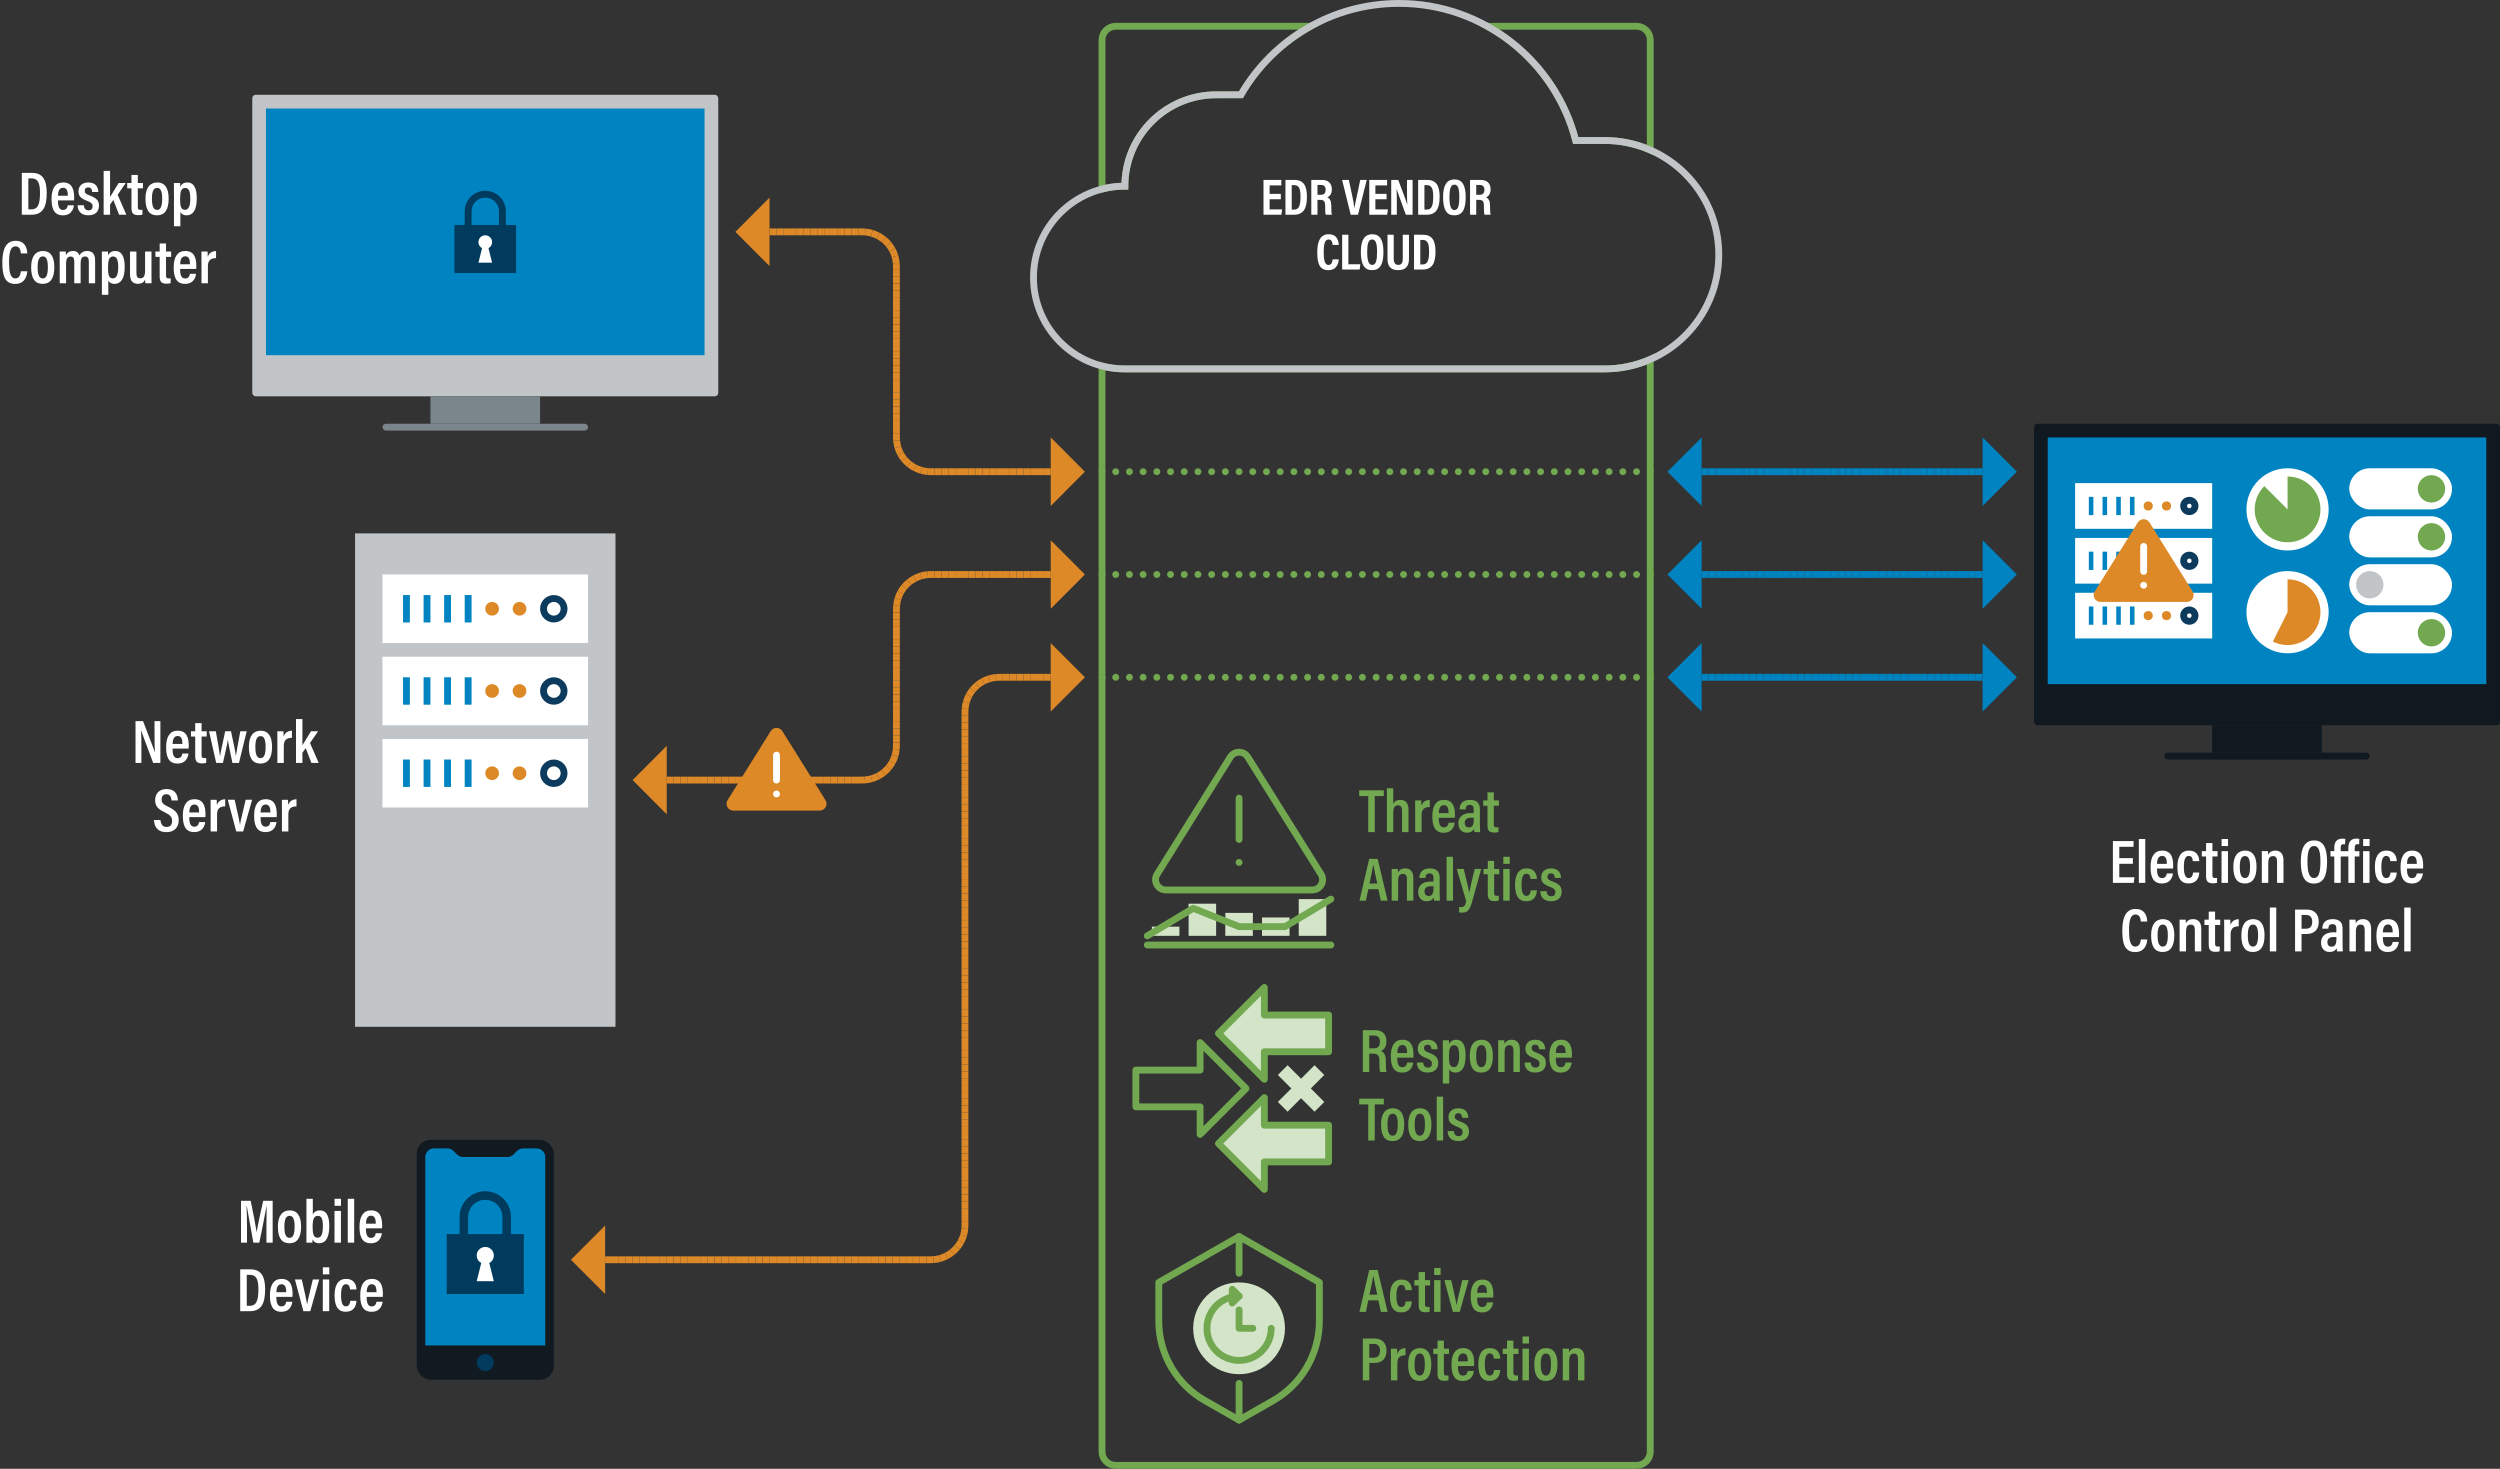 <?xml version="1.0" encoding="UTF-8"?>
<svg id="Layer_2" data-name="Layer 2" xmlns="http://www.w3.org/2000/svg" width="729.625" height="428.667" viewBox="0 0 729.625 428.667">
  <rect x="0" y="0" width="729.625" height="428.667" fill="#333333" stroke="none"/>
  <g id="diagram">
    <path d="m328.292,107.667c-2.302,0-4.536-.292-6.667-.84v316.84c0,2.209,1.791,4,4,4h152c2.209,0,4-1.791,4-4V104.885c-4.084,1.785-8.591,2.782-13.333,2.782h-140ZM477.625,7.667h-43.533c12.621,7.014,22.091,19.012,25.785,33.333h8.415c4.742,0,9.249.997,13.333,2.782V11.667c0-2.209-1.791-4-4-4Zm-122.667,20h7.193c4.847-8.368,11.895-15.301,20.352-20h-56.878c-2.209,0-4,1.791-4,4v43.507c2.131-.548,4.365-.84,6.667-.84,0-14.728,11.939-26.667,26.667-26.667Z" fill="none" stroke="#71a850" stroke-miterlimit="10" stroke-width="2"/>
    <g>
      <rect x="73.625" y="27.667" width="136" height="88" rx="1" ry="1" fill="#c1c5c8"/>
      <rect x="77.625" y="31.667" width="128" height="72" fill="#0083c1"/>
      <rect x="111.625" y="123.667" width="60" height="2" rx="1" ry="1" fill="#7b868c"/>
      <rect x="125.625" y="115.667" width="32" height="8" fill="#7b868c"/>
      <g>
        <g>
          <path d="m141.625,55.667c-3.314,0-6,2.686-6,6v15h12v-15c0-3.314-2.686-6-6-6Zm4,16h-8v-10c0-2.209,1.791-4,4-4s4,1.791,4,4v10Z" fill="#003a5d"/>
          <rect x="132.625" y="65.667" width="18" height="14" fill="#003a5d"/>
        </g>
        <path d="m143.625,70.667c0-1.105-.895-2-2-2s-2,.895-2,2c0,.763.432,1.419,1.061,1.756l-1.061,4.244h4l-1.061-4.244c.629-.337,1.061-.993,1.061-1.756Z" fill="#fff"/>
      </g>
    </g>
    <g>
      <g>
        <rect x="121.625" y="332.667" width="40" height="70" rx="4" ry="4" fill="#111921"/>
        <circle cx="141.625" cy="397.667" r="2.5" fill="#003a5d"/>
        <path d="m159.125,392.667h-35v-55c0-1.381,1.119-2.5,2.5-2.5h3.964c.663,0,1.299.263,1.768.732l1.036,1.036c.469.469,1.105.732,1.768.732h12.929c.663,0,1.299-.263,1.768-.732l1.036-1.036c.469-.469,1.105-.732,1.768-.732h3.964c1.381,0,2.5,1.119,2.5,2.5v55Z" fill="#0083c1"/>
      </g>
      <g>
        <g>
          <path d="m134.125,373.917v-18.75c0-4.142,3.358-7.5,7.5-7.5s7.5,3.358,7.5,7.5v18.75" fill="#003a5d"/>
          <path d="m136.625,367.667v-12.5c0-2.761,2.239-5,5-5s5,2.239,5,5v12.5" fill="#0083c1"/>
          <rect x="130.375" y="360.167" width="22.5" height="17.5" fill="#003a5d"/>
        </g>
        <path d="m144.125,366.417c0-1.381-1.119-2.5-2.5-2.5s-2.5,1.119-2.5,2.5c0,.954.541,1.773,1.326,2.195l-1.326,5.305h5l-1.326-5.305c.786-.421,1.326-1.241,1.326-2.195Z" fill="#fff"/>
      </g>
    </g>
    <g>
      <rect x="103.625" y="155.667" width="76" height="144" transform="translate(283.25 455.333) rotate(180)" fill="#c1c5c8"/>
      <g>
        <rect x="111.625" y="167.667" width="60" height="20" transform="translate(283.25 355.333) rotate(180)" fill="#fff"/>
        <g>
          <circle cx="161.625" cy="177.667" r="3" fill="#fff"/>
          <path d="m161.625,175.667c1.103,0,2,.897,2,2s-.897,2-2,2-2-.897-2-2,.897-2,2-2m0-2c-2.209,0-4,1.791-4,4s1.791,4,4,4,4-1.791,4-4-1.791-4-4-4h0Z" fill="#0c3b5d"/>
        </g>
        <rect x="117.625" y="173.667" width="2" height="8" fill="#0083c1"/>
        <rect x="123.625" y="173.667" width="2" height="8" fill="#0083c1"/>
        <rect x="129.625" y="173.667" width="2" height="8" fill="#0083c1"/>
        <rect x="135.625" y="173.667" width="2" height="8" fill="#0083c1"/>
        <circle cx="151.625" cy="177.667" r="2" fill="#dd8927"/>
        <circle cx="143.625" cy="177.667" r="2" fill="#dd8927"/>
      </g>
      <g>
        <rect x="111.625" y="191.667" width="60" height="20" transform="translate(283.25 403.333) rotate(180)" fill="#fff"/>
        <g>
          <circle cx="161.625" cy="201.667" r="3" fill="#fff"/>
          <path d="m161.625,199.667c1.103,0,2,.897,2,2s-.897,2-2,2-2-.897-2-2,.897-2,2-2m0-2c-2.209,0-4,1.791-4,4,0,2.209,1.791,4,4,4s4-1.791,4-4c0-2.209-1.791-4-4-4h0Z" fill="#0c3b5d"/>
        </g>
        <rect x="117.625" y="197.667" width="2" height="8" fill="#0083c1"/>
        <rect x="123.625" y="197.667" width="2" height="8" fill="#0083c1"/>
        <rect x="129.625" y="197.667" width="2" height="8" fill="#0083c1"/>
        <rect x="135.625" y="197.667" width="2" height="8" fill="#0083c1"/>
        <circle cx="151.625" cy="201.667" r="2" fill="#dd8927"/>
        <circle cx="143.625" cy="201.667" r="2" fill="#dd8927"/>
      </g>
      <g>
        <rect x="111.625" y="215.667" width="60" height="20" transform="translate(283.25 451.333) rotate(180)" fill="#fff"/>
        <g>
          <circle cx="161.625" cy="225.667" r="3" fill="#fff"/>
          <path d="m161.625,223.667c1.103,0,2,.897,2,2s-.897,2-2,2-2-.897-2-2,.897-2,2-2m0-2c-2.209,0-4,1.791-4,4s1.791,4,4,4,4-1.791,4-4-1.791-4-4-4h0Z" fill="#0c3b5d"/>
        </g>
        <rect x="117.625" y="221.667" width="2" height="8" fill="#0083c1"/>
        <rect x="123.625" y="221.667" width="2" height="8" fill="#0083c1"/>
        <rect x="129.625" y="221.667" width="2" height="8" fill="#0083c1"/>
        <rect x="135.625" y="221.667" width="2" height="8" fill="#0083c1"/>
        <circle cx="151.625" cy="225.667" r="2" fill="#dd8927"/>
        <circle cx="143.625" cy="225.667" r="2" fill="#dd8927"/>
      </g>
    </g>
    <g>
      <path d="m6.363,50.459h3.007c3.043,0,4.268,1.999,4.268,5.834,0,4.123-1.152,6.374-4.43,6.374h-2.845v-12.208Zm1.908,10.642h.9c1.873,0,2.503-1.459,2.503-4.789,0-2.953-.63-4.25-2.484-4.25h-.919v9.039Z" fill="#fff"/>
      <path d="m16.911,58.489c0,1.387.198,2.791,1.477,2.791,1.188,0,1.351-1.062,1.387-1.368h1.8c-.035.271-.27,2.935-3.223,2.935-2.898,0-3.312-2.521-3.312-4.843,0-2.936,1.08-4.754,3.366-4.754,2.611,0,3.241,2.017,3.241,4.394,0,.27-.018.666-.036.846h-4.699Zm2.881-1.368c0-1.134-.18-2.322-1.387-2.322-1.386,0-1.458,1.656-1.476,2.322h2.862Z" fill="#fff"/>
      <path d="m24.489,59.912c.018.756.396,1.477,1.351,1.477.81,0,1.188-.468,1.188-1.152,0-.756-.359-1.135-1.494-1.566-2.089-.774-2.629-1.513-2.629-2.845,0-1.242.774-2.575,2.881-2.575,2.305,0,2.899,1.566,2.899,2.791h-1.801c0-.36-.072-1.351-1.152-1.351-.666,0-1.009.414-1.009,1.009,0,.63.324.936,1.495,1.368,1.908.72,2.665,1.44,2.665,2.953,0,1.782-1.117,2.809-3.134,2.809-2.106,0-3.078-1.261-3.097-2.917h1.837Z" fill="#fff"/>
      <path d="m32.122,57.499c.63-1.08,1.729-2.79,2.502-4.087h2.071c-.774,1.171-1.549,2.269-2.359,3.439l2.539,5.815h-2.125l-1.674-4.321c-.252.342-.702,1.026-.954,1.351v2.971h-1.873v-12.802h1.873v7.634Z" fill="#fff"/>
      <path d="m37.125,53.412h1.242v-2.358h1.854v2.358h1.494v1.549h-1.494v5.401c0,.576.108.9.792.9.216,0,.396,0,.559-.036v1.387c-.36.162-.9.18-1.225.18-1.351,0-1.98-.504-1.98-2.106v-5.726h-1.242v-1.549Z" fill="#fff"/>
      <path d="m49.223,57.949c0,3.331-1.188,4.897-3.403,4.897-2.214,0-3.366-1.512-3.366-4.861,0-3.24,1.35-4.735,3.457-4.735,2.16,0,3.312,1.603,3.312,4.699Zm-4.879.036c0,2.161.432,3.277,1.512,3.277,1.045,0,1.477-1.116,1.477-3.259,0-2.161-.432-3.169-1.477-3.169-1.026,0-1.512.99-1.512,3.15Z" fill="#fff"/>
      <path d="m50.769,66.034v-9.939c0-1.26,0-2.106-.018-2.683h1.8c.036.198.055.702.055,1.099.306-.666.882-1.261,2.124-1.261,1.729,0,2.701,1.513,2.701,4.646,0,3.511-1.188,4.951-2.971,4.951-1.009,0-1.549-.45-1.818-.972v4.159h-1.873Zm3.277-11.182c-1.188,0-1.477,1.135-1.477,3.079,0,2.143.144,3.312,1.44,3.312,1.026,0,1.53-1.152,1.53-3.259,0-2.25-.486-3.133-1.494-3.133Z" fill="#fff"/>
      <path d="m7.977,79.174c-.055.648-.324,3.691-3.547,3.691-3.403,0-3.745-3.188-3.745-6.338,0-3.817,1.08-6.248,3.871-6.248,3.133,0,3.366,2.772,3.402,3.673h-1.891c-.018-.414-.071-2.053-1.53-2.053-1.566,0-1.891,2.017-1.891,4.664,0,2.395.252,4.699,1.818,4.699,1.405,0,1.567-1.566,1.621-2.089h1.891Z" fill="#fff"/>
      <path d="m15.859,77.949c0,3.331-1.188,4.897-3.403,4.897-2.214,0-3.366-1.512-3.366-4.861,0-3.24,1.35-4.735,3.457-4.735,2.16,0,3.312,1.603,3.312,4.699Zm-4.879.036c0,2.161.432,3.277,1.512,3.277,1.045,0,1.477-1.116,1.477-3.259,0-2.161-.432-3.169-1.477-3.169-1.026,0-1.512.99-1.512,3.15Z" fill="#fff"/>
      <path d="m17.424,76.184c0-1.764,0-2.358-.019-2.772h1.782c.036.216.055.685.055,1.026.414-.756,1.08-1.188,2.053-1.188.99,0,1.602.45,1.891,1.297.359-.667,1.044-1.297,2.269-1.297,1.26,0,2.305.63,2.305,2.755v6.662h-1.837v-6.374c0-.811-.252-1.44-1.099-1.44-.972,0-1.296.792-1.296,1.963v5.852h-1.854v-6.338c0-.954-.307-1.458-1.081-1.458-.936,0-1.313.737-1.313,2.034v5.762h-1.854v-6.482Z" fill="#fff"/>
      <path d="m29.735,86.034v-9.939c0-1.26,0-2.106-.018-2.683h1.8c.036.198.055.702.055,1.099.306-.666.882-1.261,2.124-1.261,1.729,0,2.701,1.513,2.701,4.646,0,3.511-1.188,4.951-2.971,4.951-1.009,0-1.549-.45-1.818-.972v4.159h-1.873Zm3.277-11.182c-1.188,0-1.477,1.135-1.477,3.079,0,2.143.144,3.312,1.44,3.312,1.026,0,1.53-1.152,1.53-3.259,0-2.25-.486-3.133-1.494-3.133Z" fill="#fff"/>
      <path d="m44.209,80.002c0,1.297,0,2.197.018,2.665h-1.782c-.054-.271-.072-.685-.09-1.08-.378.864-1.08,1.242-2.106,1.242-1.225,0-2.305-.576-2.305-2.772v-6.645h1.872v6.212c0,1.009.234,1.603,1.099,1.603.882,0,1.422-.504,1.422-2.161v-5.653h1.873v6.59Z" fill="#fff"/>
      <path d="m45.359,73.412h1.242v-2.358h1.854v2.358h1.494v1.549h-1.494v5.401c0,.576.108.9.792.9.216,0,.396,0,.559-.036v1.387c-.36.162-.9.18-1.225.18-1.351,0-1.98-.504-1.98-2.106v-5.726h-1.242v-1.549Z" fill="#fff"/>
      <path d="m52.56,78.489c0,1.387.198,2.791,1.477,2.791,1.188,0,1.351-1.062,1.387-1.368h1.8c-.035.271-.27,2.935-3.223,2.935-2.898,0-3.312-2.521-3.312-4.843,0-2.936,1.08-4.754,3.366-4.754,2.611,0,3.241,2.017,3.241,4.394,0,.27-.018.666-.036.846h-4.699Zm2.881-1.368c0-1.134-.18-2.322-1.387-2.322-1.386,0-1.458,1.656-1.476,2.322h2.862Z" fill="#fff"/>
      <path d="m58.805,76.545c0-1.494,0-2.467-.018-3.133h1.782c.018.181.054.595.054,1.566.36-1.08,1.207-1.71,2.431-1.71v2.07c-1.53,0-2.376.63-2.376,2.358v4.97h-1.873v-6.122Z" fill="#fff"/>
    </g>
    <g>
      <path d="m622.479,252.103h-3.961v3.925h4.429l-.233,1.639h-6.068v-12.208h6.032v1.675h-4.159v3.313h3.961v1.656Z" fill="#fff"/>
      <path d="m624.223,257.667v-12.802h1.873v12.802h-1.873Z" fill="#fff"/>
      <path d="m629.515,253.489c0,1.387.198,2.791,1.477,2.791,1.188,0,1.351-1.062,1.387-1.368h1.8c-.035.271-.27,2.935-3.223,2.935-2.898,0-3.312-2.521-3.312-4.843,0-2.936,1.08-4.754,3.366-4.754,2.611,0,3.241,2.017,3.241,4.394,0,.27-.018.666-.036.846h-4.699Zm2.881-1.368c0-1.134-.18-2.322-1.387-2.322-1.386,0-1.458,1.656-1.476,2.322h2.862Z" fill="#fff"/>
      <path d="m641.864,254.641c-.036.648-.216,3.188-3.151,3.188-2.574,0-3.24-2.125-3.24-4.861,0-2.503.828-4.718,3.349-4.718,2.917,0,3.024,2.575,3.043,3.079h-1.891c-.019-.36-.09-1.53-1.171-1.53-1.062,0-1.439,1.188-1.439,3.187,0,2.089.378,3.277,1.404,3.277,1.116,0,1.224-1.116,1.278-1.621h1.818Z" fill="#fff"/>
      <path d="m642.6,248.412h1.242v-2.358h1.854v2.358h1.494v1.549h-1.494v5.401c0,.576.108.9.792.9.216,0,.396,0,.559-.036v1.387c-.36.162-.9.18-1.225.18-1.351,0-1.98-.504-1.98-2.106v-5.726h-1.242v-1.549Z" fill="#fff"/>
      <path d="m648.359,248.412h1.873v9.255h-1.873v-9.255Zm.018-1.494v-2.053h1.873v2.053h-1.873Z" fill="#fff"/>
      <path d="m658.567,252.949c0,3.331-1.188,4.897-3.403,4.897-2.214,0-3.366-1.512-3.366-4.861,0-3.24,1.35-4.735,3.457-4.735,2.16,0,3.312,1.603,3.312,4.699Zm-4.88.036c0,2.161.433,3.277,1.513,3.277,1.045,0,1.477-1.116,1.477-3.259,0-2.161-.432-3.169-1.477-3.169-1.026,0-1.513.99-1.513,3.15Z" fill="#fff"/>
      <path d="m660.113,251.293c0-1.908,0-2.413-.018-2.881h1.8c.036.234.055.612.055,1.044.288-.576.882-1.206,2.106-1.206,1.44,0,2.377.883,2.377,2.809v6.608h-1.873v-6.193c0-.991-.252-1.621-1.17-1.621-.973,0-1.404.576-1.404,2.161v5.653h-1.873v-6.374Z" fill="#fff"/>
      <path d="m679.159,251.473c0,4.356-1.135,6.392-3.89,6.392-2.574,0-3.78-1.999-3.78-6.41,0-4.321,1.404-6.176,3.871-6.176,2.61,0,3.799,1.98,3.799,6.194Zm-5.726-.036c0,3.097.522,4.825,1.891,4.825,1.422,0,1.891-1.639,1.891-4.808,0-3.097-.504-4.556-1.891-4.556-1.368,0-1.891,1.603-1.891,4.538Z" fill="#fff"/>
      <path d="m683.136,249.961v7.706h-1.873v-7.706h-1.116v-1.549h1.116v-1.008c0-1.513.595-2.647,2.359-2.647.306,0,.666.036.864.09l-.072,1.567c-.162-.019-.288-.036-.468-.036-.685,0-.811.414-.811,1.098v.937h2.232v-.954c0-1.513.576-2.719,2.377-2.719.306,0,.648.036.828.107l-.054,1.567c-.162-.036-.324-.055-.469-.055-.647,0-.828.469-.828,1.171v.882h1.369v1.549h-1.369v7.706h-1.854v-7.706h-2.232Z" fill="#fff"/>
      <path d="m689.669,248.412h1.873v9.255h-1.873v-9.255Zm.019-1.494v-2.053h1.872v2.053h-1.872Z" fill="#fff"/>
      <path d="m699.499,254.641c-.036.648-.216,3.188-3.151,3.188-2.574,0-3.24-2.125-3.24-4.861,0-2.503.828-4.718,3.349-4.718,2.917,0,3.024,2.575,3.043,3.079h-1.891c-.019-.36-.09-1.53-1.171-1.53-1.062,0-1.439,1.188-1.439,3.187,0,2.089.378,3.277,1.404,3.277,1.116,0,1.224-1.116,1.278-1.621h1.818Z" fill="#fff"/>
      <path d="m702.467,253.489c0,1.387.198,2.791,1.477,2.791,1.188,0,1.351-1.062,1.387-1.368h1.8c-.036.271-.27,2.935-3.223,2.935-2.898,0-3.312-2.521-3.312-4.843,0-2.936,1.08-4.754,3.366-4.754,2.611,0,3.241,2.017,3.241,4.394,0,.27-.018.666-.036.846h-4.699Zm2.881-1.368c0-1.134-.18-2.322-1.387-2.322-1.386,0-1.458,1.656-1.477,2.322h2.863Z" fill="#fff"/>
      <path d="m626.69,274.174c-.054.648-.324,3.691-3.547,3.691-3.403,0-3.745-3.188-3.745-6.338,0-3.817,1.08-6.248,3.871-6.248,3.133,0,3.367,2.772,3.402,3.673h-1.891c-.018-.414-.071-2.053-1.53-2.053-1.566,0-1.891,2.017-1.891,4.664,0,2.395.252,4.699,1.819,4.699,1.404,0,1.566-1.566,1.62-2.089h1.891Z" fill="#fff"/>
      <path d="m634.573,272.949c0,3.331-1.188,4.897-3.403,4.897-2.214,0-3.366-1.512-3.366-4.861,0-3.24,1.35-4.735,3.457-4.735,2.16,0,3.312,1.603,3.312,4.699Zm-4.88.036c0,2.161.433,3.277,1.513,3.277,1.045,0,1.477-1.116,1.477-3.259,0-2.161-.432-3.169-1.477-3.169-1.026,0-1.513.99-1.513,3.15Z" fill="#fff"/>
      <path d="m636.119,271.293c0-1.908,0-2.413-.018-2.881h1.8c.036.234.055.612.055,1.044.288-.576.882-1.206,2.106-1.206,1.44,0,2.377.883,2.377,2.809v6.608h-1.873v-6.193c0-.991-.252-1.621-1.17-1.621-.973,0-1.404.576-1.404,2.161v5.653h-1.873v-6.374Z" fill="#fff"/>
      <path d="m643.374,268.412h1.242v-2.358h1.854v2.358h1.494v1.549h-1.494v5.401c0,.576.108.9.792.9.216,0,.396,0,.559-.036v1.387c-.36.162-.9.18-1.225.18-1.351,0-1.98-.504-1.98-2.106v-5.726h-1.242v-1.549Z" fill="#fff"/>
      <path d="m649.134,271.545c0-1.494,0-2.467-.018-3.133h1.782c.018.181.054.595.054,1.566.36-1.08,1.207-1.71,2.431-1.71v2.07c-1.53,0-2.376.63-2.376,2.358v4.97h-1.873v-6.122Z" fill="#fff"/>
      <path d="m660.907,272.949c0,3.331-1.188,4.897-3.403,4.897-2.214,0-3.366-1.512-3.366-4.861,0-3.24,1.35-4.735,3.457-4.735,2.16,0,3.312,1.603,3.312,4.699Zm-4.88.036c0,2.161.433,3.277,1.513,3.277,1.045,0,1.477-1.116,1.477-3.259,0-2.161-.432-3.169-1.477-3.169-1.026,0-1.513.99-1.513,3.15Z" fill="#fff"/>
      <path d="m662.453,277.667v-12.802h1.873v12.802h-1.873Z" fill="#fff"/>
      <path d="m669.814,265.459h3.493c1.98,0,3.421,1.207,3.421,3.565,0,2.287-1.314,3.565-3.601,3.565h-1.423v5.077h-1.891v-12.208Zm1.891,5.6h1.206c1.297,0,1.909-.666,1.909-2.07,0-1.261-.648-1.963-1.783-1.963h-1.332v4.033Z" fill="#fff"/>
      <path d="m683.677,275.776c0,.504.054,1.513.072,1.891h-1.693c-.035-.198-.09-.63-.09-.918-.342.63-.99,1.08-2.124,1.08-1.765,0-2.449-1.404-2.449-2.719,0-1.837,1.261-3.025,3.637-3.025.343,0,.595,0,.829.036v-1.098c0-.595-.108-1.314-1.135-1.314-1.044,0-1.152.702-1.206,1.314h-1.765c.036-1.351.666-2.773,3.043-2.773,1.908,0,2.881.9,2.881,2.647v4.879Zm-1.782-2.287c-.217-.035-.433-.035-.774-.035-1.351,0-1.873.647-1.873,1.494,0,.666.324,1.351,1.188,1.351,1.17,0,1.459-.864,1.459-2.431v-.379Z" fill="#fff"/>
      <path d="m685.69,271.293c0-1.908,0-2.413-.018-2.881h1.8c.036.234.055.612.055,1.044.288-.576.882-1.206,2.106-1.206,1.44,0,2.377.883,2.377,2.809v6.608h-1.873v-6.193c0-.991-.252-1.621-1.17-1.621-.973,0-1.404.576-1.404,2.161v5.653h-1.873v-6.374Z" fill="#fff"/>
      <path d="m695.429,273.489c0,1.387.198,2.791,1.477,2.791,1.188,0,1.351-1.062,1.387-1.368h1.8c-.035.271-.27,2.935-3.223,2.935-2.898,0-3.312-2.521-3.312-4.843,0-2.936,1.08-4.754,3.366-4.754,2.611,0,3.241,2.017,3.241,4.394,0,.27-.018.666-.036.846h-4.699Zm2.881-1.368c0-1.134-.18-2.322-1.387-2.322-1.386,0-1.458,1.656-1.476,2.322h2.862Z" fill="#fff"/>
      <path d="m701.674,277.667v-12.802h1.873v12.802h-1.873Z" fill="#fff"/>
    </g>
    <g>
      <path d="m39.553,222.667v-12.208h2.197c2.809,7.328,3.295,8.571,3.438,9.147h.019c-.091-1.531-.108-3.331-.108-5.33v-3.817h1.71v12.208h-2.106c-2.898-7.761-3.367-9.003-3.511-9.543h-.018c.09,1.513.09,3.385.09,5.582v3.961h-1.711Z" fill="#fff"/>
      <path d="m50.354,218.489c0,1.387.198,2.791,1.477,2.791,1.188,0,1.351-1.062,1.387-1.368h1.8c-.036.271-.27,2.935-3.223,2.935-2.898,0-3.312-2.521-3.312-4.843,0-2.936,1.08-4.754,3.366-4.754,2.611,0,3.241,2.017,3.241,4.394,0,.27-.018.666-.036.846h-4.699Zm2.881-1.368c0-1.134-.18-2.322-1.387-2.322-1.386,0-1.458,1.656-1.477,2.322h2.863Z" fill="#fff"/>
      <path d="m55.734,213.412h1.242v-2.358h1.854v2.358h1.494v1.549h-1.494v5.401c0,.576.108.9.792.9.216,0,.396,0,.559-.036v1.387c-.36.162-.9.18-1.225.18-1.351,0-1.98-.504-1.98-2.106v-5.726h-1.242v-1.549Z" fill="#fff"/>
      <path d="m62.988,213.412c.757,4.178,1.062,5.996,1.207,7.238h.036c.162-1.242.54-2.629,1.494-7.238h1.692c.847,3.943,1.314,6.14,1.423,7.202h.018c.145-.99.378-2.412,1.278-7.202h1.873l-2.269,9.255h-1.909c-.594-2.898-1.134-5.348-1.314-6.716h-.018c-.181,1.332-.774,3.745-1.44,6.716h-1.963l-2.089-9.255h1.98Z" fill="#fff"/>
      <path d="m79.406,217.949c0,3.331-1.188,4.897-3.403,4.897-2.214,0-3.366-1.512-3.366-4.861,0-3.24,1.35-4.735,3.457-4.735,2.16,0,3.312,1.603,3.312,4.699Zm-4.879.036c0,2.161.432,3.277,1.512,3.277,1.045,0,1.477-1.116,1.477-3.259,0-2.161-.432-3.169-1.477-3.169-1.026,0-1.512.99-1.512,3.15Z" fill="#fff"/>
      <path d="m80.952,216.545c0-1.494,0-2.467-.018-3.133h1.782c.018.181.054.595.054,1.566.36-1.08,1.207-1.71,2.431-1.71v2.07c-1.53,0-2.376.63-2.376,2.358v4.97h-1.873v-6.122Z" fill="#fff"/>
      <path d="m88.261,217.499c.63-1.08,1.729-2.79,2.502-4.087h2.071c-.774,1.171-1.549,2.269-2.359,3.439l2.539,5.815h-2.125l-1.674-4.321c-.252.342-.702,1.026-.954,1.351v2.971h-1.873v-12.802h1.873v7.634Z" fill="#fff"/>
      <path d="m46.825,239.318c.108,1.098.576,2.034,1.765,2.034,1.152,0,1.639-.685,1.639-1.765,0-1.099-.505-1.71-2.089-2.484-2.034-.954-2.863-1.818-2.863-3.619,0-1.854,1.207-3.205,3.331-3.205,2.611,0,3.277,1.801,3.313,3.331h-1.854c-.072-.648-.252-1.818-1.495-1.818-.972,0-1.404.648-1.404,1.53,0,.973.433,1.44,1.909,2.125,2.16,1.008,3.078,1.998,3.078,3.979,0,1.909-1.152,3.439-3.618,3.439-2.684,0-3.512-1.729-3.602-3.547h1.891Z" fill="#fff"/>
      <path d="m55.231,238.489c0,1.387.198,2.791,1.477,2.791,1.188,0,1.351-1.062,1.387-1.368h1.8c-.035.271-.27,2.935-3.223,2.935-2.898,0-3.312-2.521-3.312-4.843,0-2.936,1.08-4.754,3.366-4.754,2.611,0,3.241,2.017,3.241,4.394,0,.27-.018.666-.036.846h-4.699Zm2.881-1.368c0-1.134-.18-2.322-1.387-2.322-1.386,0-1.458,1.656-1.476,2.322h2.862Z" fill="#fff"/>
      <path d="m61.477,236.545c0-1.494,0-2.467-.018-3.133h1.782c.018.181.054.595.054,1.566.36-1.08,1.207-1.71,2.431-1.71v2.07c-1.53,0-2.376.63-2.376,2.358v4.97h-1.873v-6.122Z" fill="#fff"/>
      <path d="m68.479,233.412c.631,2.755,1.351,5.87,1.549,7.274h.018c.162-1.297,1.135-4.88,1.656-7.274h1.873l-2.61,9.255h-2.017l-2.467-9.255h1.998Z" fill="#fff"/>
      <path d="m76.038,238.489c0,1.387.198,2.791,1.477,2.791,1.188,0,1.351-1.062,1.387-1.368h1.8c-.035.271-.27,2.935-3.223,2.935-2.898,0-3.312-2.521-3.312-4.843,0-2.936,1.08-4.754,3.366-4.754,2.611,0,3.241,2.017,3.241,4.394,0,.27-.018.666-.036.846h-4.699Zm2.881-1.368c0-1.134-.18-2.322-1.387-2.322-1.386,0-1.458,1.656-1.476,2.322h2.862Z" fill="#fff"/>
      <path d="m82.283,236.545c0-1.494,0-2.467-.018-3.133h1.782c.018.181.054.595.054,1.566.36-1.08,1.207-1.71,2.431-1.71v2.07c-1.53,0-2.376.63-2.376,2.358v4.97h-1.873v-6.122Z" fill="#fff"/>
    </g>
    <g>
      <path d="m77.758,357.895c0-2.143.036-4.483.072-5.834h-.055c-.432,2.233-1.242,6.681-2.106,10.605h-1.729c-.648-3.565-1.513-8.318-1.908-10.642h-.072c.072,1.423.126,4.033.126,6.122v4.52h-1.746v-12.208h2.826c.757,3.529,1.459,7.364,1.729,9.093h.019c.233-1.548,1.134-5.707,1.891-9.093h2.772v12.208h-1.818v-4.771Z" fill="#fff"/>
      <path d="m87.873,357.949c0,3.331-1.188,4.897-3.403,4.897-2.214,0-3.366-1.512-3.366-4.861,0-3.24,1.35-4.735,3.457-4.735,2.16,0,3.312,1.603,3.312,4.699Zm-4.879.036c0,2.161.432,3.277,1.512,3.277,1.045,0,1.477-1.116,1.477-3.259,0-2.161-.432-3.169-1.477-3.169-1.026,0-1.512.99-1.512,3.15Z" fill="#fff"/>
      <path d="m89.438,349.865h1.854v4.573c.306-.63.936-1.188,2.106-1.188,1.854,0,2.7,1.603,2.7,4.556,0,2.898-.738,5.023-2.971,5.023-1.206,0-1.639-.594-1.908-1.116,0,.233-.019.648-.036.954h-1.765c.019-.576.019-1.584.019-2.575v-10.227Zm3.349,4.987c-1.171,0-1.549.937-1.549,3.223,0,2.179.324,3.151,1.459,3.151,1.08,0,1.53-1.044,1.53-3.403,0-1.962-.36-2.971-1.44-2.971Z" fill="#fff"/>
      <path d="m97.627,353.412h1.873v9.255h-1.873v-9.255Zm.018-1.494v-2.053h1.873v2.053h-1.873Z" fill="#fff"/>
      <path d="m101.497,362.667v-12.802h1.873v12.802h-1.873Z" fill="#fff"/>
      <path d="m106.789,358.489c0,1.387.198,2.791,1.477,2.791,1.188,0,1.351-1.062,1.387-1.368h1.8c-.036.271-.27,2.935-3.223,2.935-2.898,0-3.312-2.521-3.312-4.843,0-2.936,1.08-4.754,3.366-4.754,2.611,0,3.241,2.017,3.241,4.394,0,.27-.018.666-.036.846h-4.699Zm2.881-1.368c0-1.134-.18-2.322-1.387-2.322-1.386,0-1.458,1.656-1.477,2.322h2.863Z" fill="#fff"/>
      <path d="m70.105,370.459h3.007c3.043,0,4.268,1.999,4.268,5.834,0,4.123-1.152,6.374-4.43,6.374h-2.845v-12.208Zm1.908,10.642h.9c1.873,0,2.503-1.459,2.503-4.789,0-2.953-.63-4.25-2.484-4.25h-.919v9.039Z" fill="#fff"/>
      <path d="m80.653,378.489c0,1.387.198,2.791,1.477,2.791,1.188,0,1.351-1.062,1.387-1.368h1.8c-.035.271-.27,2.935-3.223,2.935-2.898,0-3.312-2.521-3.312-4.843,0-2.936,1.08-4.754,3.366-4.754,2.611,0,3.241,2.017,3.241,4.394,0,.27-.018.666-.036.846h-4.699Zm2.881-1.368c0-1.134-.18-2.322-1.387-2.322-1.386,0-1.458,1.656-1.476,2.322h2.862Z" fill="#fff"/>
      <path d="m88.069,373.412c.63,2.755,1.351,5.87,1.549,7.274h.018c.162-1.297,1.135-4.88,1.657-7.274h1.872l-2.61,9.255h-2.017l-2.467-9.255h1.998Z" fill="#fff"/>
      <path d="m94.207,373.412h1.873v9.255h-1.873v-9.255Zm.018-1.494v-2.053h1.873v2.053h-1.873Z" fill="#fff"/>
      <path d="m104.037,379.641c-.036.648-.216,3.188-3.151,3.188-2.574,0-3.24-2.125-3.24-4.861,0-2.503.828-4.718,3.349-4.718,2.917,0,3.024,2.575,3.043,3.079h-1.891c-.018-.36-.09-1.53-1.17-1.53-1.062,0-1.441,1.188-1.441,3.187,0,2.089.379,3.277,1.405,3.277,1.116,0,1.224-1.116,1.278-1.621h1.818Z" fill="#fff"/>
      <path d="m107.005,378.489c0,1.387.198,2.791,1.477,2.791,1.188,0,1.351-1.062,1.387-1.368h1.8c-.035.271-.27,2.935-3.223,2.935-2.898,0-3.312-2.521-3.312-4.843,0-2.936,1.08-4.754,3.366-4.754,2.611,0,3.241,2.017,3.241,4.394,0,.27-.018.666-.036.846h-4.699Zm2.881-1.368c0-1.134-.18-2.322-1.387-2.322-1.386,0-1.458,1.656-1.476,2.322h2.862Z" fill="#fff"/>
    </g>
    <g>
      <line x1="321.625" y1="137.667" x2="321.625" y2="137.667" fill="none" stroke="#71a850" stroke-linecap="round" stroke-linejoin="round" stroke-width="2"/>
      <line x1="325.615" y1="137.667" x2="479.62" y2="137.667" fill="none" stroke="#71a850" stroke-dasharray="0 0 .01 3.99" stroke-linecap="round" stroke-linejoin="round" stroke-width="2"/>
      <line x1="481.625" y1="137.667" x2="481.625" y2="137.667" fill="none" stroke="#71a850" stroke-linecap="round" stroke-linejoin="round" stroke-width="2"/>
    </g>
    <g>
      <line x1="321.625" y1="167.667" x2="321.625" y2="167.667" fill="none" stroke="#71a850" stroke-linecap="round" stroke-linejoin="round" stroke-width="2"/>
      <line x1="325.615" y1="167.667" x2="479.62" y2="167.667" fill="none" stroke="#71a850" stroke-dasharray="0 0 .01 3.99" stroke-linecap="round" stroke-linejoin="round" stroke-width="2"/>
      <line x1="481.625" y1="167.667" x2="481.625" y2="167.667" fill="none" stroke="#71a850" stroke-linecap="round" stroke-linejoin="round" stroke-width="2"/>
    </g>
    <g>
      <line x1="321.625" y1="197.667" x2="321.625" y2="197.667" fill="none" stroke="#71a850" stroke-linecap="round" stroke-linejoin="round" stroke-width="2"/>
      <line x1="325.615" y1="197.667" x2="479.62" y2="197.667" fill="none" stroke="#71a850" stroke-dasharray="0 0 .01 3.99" stroke-linecap="round" stroke-linejoin="round" stroke-width="2"/>
      <line x1="481.625" y1="197.667" x2="481.625" y2="197.667" fill="none" stroke="#71a850" stroke-linecap="round" stroke-linejoin="round" stroke-width="2"/>
    </g>
    <path d="m468.292,41h-8.415c-5.929-22.991-26.743-40-51.585-40-19.729,0-36.914,10.741-46.14,26.667h-7.193c-14.728,0-26.667,11.939-26.667,26.667-14.728,0-26.667,11.939-26.667,26.667,0,14.728,11.939,26.667,26.667,26.667h140c18.41,0,33.333-14.924,33.333-33.333,0-18.41-14.924-33.333-33.333-33.333Z" fill="none" stroke="#c1c5c8" stroke-miterlimit="10" stroke-width="2"/>
    <g>
      <path d="m373.808,58.151h-3.27v2.955h3.659l-.225,1.561h-5.22v-10.155h5.205v1.591h-3.42v2.475h3.27v1.574Z" fill="#fff"/>
      <path d="m375.157,52.511h2.641c2.609,0,3.63,1.681,3.63,4.875,0,3.42-.976,5.28-3.766,5.28h-2.505v-10.155Zm1.83,8.67h.646c1.425,0,1.92-1.065,1.92-3.795,0-2.325-.436-3.36-1.905-3.36h-.66v7.155Z" fill="#fff"/>
      <path d="m384.503,58.331v4.336h-1.801v-10.155h3.105c1.845,0,2.895.976,2.895,2.774,0,1.471-.795,2.101-1.319,2.311.779.375,1.154,1.035,1.154,2.535v.404c0,1.155.061,1.59.135,2.131h-1.755c-.149-.465-.165-1.275-.165-2.146v-.36c0-1.364-.314-1.83-1.47-1.83h-.779Zm0-1.469h.854c1.095,0,1.53-.465,1.53-1.485,0-.886-.42-1.396-1.351-1.396h-1.034v2.881Z" fill="#fff"/>
      <path d="m394.207,62.667l-2.52-10.155h1.965l.93,4.306c.3,1.364.57,2.864.69,3.914h.029c.12-1.02.495-2.535.78-3.869l.9-4.351h1.904l-2.55,10.155h-2.13Z" fill="#fff"/>
      <path d="m404.677,58.151h-3.27v2.955h3.659l-.225,1.561h-5.22v-10.155h5.205v1.591h-3.42v2.475h3.27v1.574Z" fill="#fff"/>
      <path d="m406.027,62.667v-10.155h2.055c2.1,5.61,2.505,6.69,2.625,7.185h.015c-.074-1.215-.09-2.715-.09-4.379v-2.806h1.635v10.155h-1.979c-2.175-5.985-2.55-7.065-2.685-7.53h-.016c.075,1.261.075,2.745.075,4.575v2.955h-1.635Z" fill="#fff"/>
      <path d="m413.887,52.511h2.641c2.609,0,3.63,1.681,3.63,4.875,0,3.42-.976,5.28-3.766,5.28h-2.505v-10.155Zm1.83,8.67h.646c1.425,0,1.92-1.065,1.92-3.795,0-2.325-.436-3.36-1.905-3.36h-.66v7.155Z" fill="#fff"/>
      <path d="m427.762,57.521c0,3.705-1.005,5.325-3.345,5.325-2.19,0-3.255-1.59-3.255-5.355,0-3.659,1.245-5.129,3.329-5.129,2.221,0,3.271,1.635,3.271,5.159Zm-4.74-.045c0,2.415.375,3.84,1.44,3.84,1.125,0,1.439-1.319,1.439-3.84,0-2.354-.345-3.585-1.439-3.585s-1.44,1.32-1.44,3.585Z" fill="#fff"/>
      <path d="m430.837,58.331v4.336h-1.801v-10.155h3.105c1.845,0,2.895.976,2.895,2.774,0,1.471-.795,2.101-1.319,2.311.779.375,1.154,1.035,1.154,2.535v.404c0,1.155.061,1.59.135,2.131h-1.755c-.149-.465-.165-1.275-.165-2.146v-.36c0-1.364-.314-1.83-1.47-1.83h-.779Zm0-1.469h.854c1.095,0,1.53-.465,1.53-1.485,0-.886-.42-1.396-1.351-1.396h-1.034v2.881Z" fill="#fff"/>
      <path d="m390.72,75.712c-.045.51-.239,3.135-3.045,3.135-2.895,0-3.225-2.535-3.225-5.266,0-3.284.96-5.219,3.33-5.219,2.685,0,2.895,2.31,2.939,3.119h-1.8c-.029-.345-.045-1.59-1.17-1.59-1.14,0-1.425,1.395-1.425,3.721,0,1.92.195,3.719,1.38,3.719,1.08,0,1.17-1.229,1.215-1.619h1.8Z" fill="#fff"/>
      <path d="m391.71,68.511h1.815v8.61h3.479l-.18,1.545h-5.115v-10.155Z" fill="#fff"/>
      <path d="m403.755,73.521c0,3.705-1.005,5.325-3.345,5.325-2.189,0-3.255-1.59-3.255-5.355,0-3.659,1.245-5.129,3.33-5.129,2.22,0,3.27,1.635,3.27,5.159Zm-4.739-.045c0,2.415.375,3.84,1.439,3.84,1.125,0,1.44-1.319,1.44-3.84,0-2.354-.346-3.585-1.44-3.585s-1.439,1.32-1.439,3.585Z" fill="#fff"/>
      <path d="m406.755,68.511v6.989c0,.826.21,1.815,1.335,1.815,1.08,0,1.306-.825,1.306-1.8v-7.005h1.814v7.034c0,1.815-.705,3.301-3.149,3.301-2.415,0-3.12-1.395-3.12-3.301v-7.034h1.814Z" fill="#fff"/>
      <path d="m412.68,68.511h2.641c2.609,0,3.63,1.681,3.63,4.875,0,3.42-.976,5.28-3.766,5.28h-2.505v-10.155Zm1.83,8.67h.646c1.425,0,1.92-1.065,1.92-3.795,0-2.325-.436-3.36-1.905-3.36h-.66v7.155Z" fill="#fff"/>
    </g>
    <g>
      <path d="m399.326,232.327h-2.647v-1.676h7.185v1.676h-2.646v10.533h-1.891v-10.533Z" fill="#71a850"/>
      <path d="m406.616,230.057v4.52c.342-.648.972-1.135,2.124-1.135,1.477,0,2.323.938,2.323,2.863v6.555h-1.873v-6.176c0-.99-.216-1.639-1.206-1.639-1.045,0-1.368.828-1.368,2.195v5.619h-1.854v-12.803h1.854Z" fill="#71a850"/>
      <path d="m413.023,236.737c0-1.494,0-2.467-.018-3.133h1.782c.018.18.054.596.054,1.566.36-1.08,1.207-1.709,2.431-1.709v2.07c-1.53,0-2.376.629-2.376,2.357v4.971h-1.873v-6.123Z" fill="#71a850"/>
      <path d="m419.899,238.682c0,1.387.198,2.791,1.477,2.791,1.188,0,1.351-1.062,1.387-1.369h1.8c-.035.271-.27,2.936-3.223,2.936-2.898,0-3.312-2.521-3.312-4.844,0-2.936,1.08-4.754,3.366-4.754,2.611,0,3.241,2.018,3.241,4.395,0,.27-.018.666-.036.846h-4.699Zm2.881-1.369c0-1.133-.18-2.322-1.387-2.322-1.386,0-1.458,1.656-1.476,2.322h2.862Z" fill="#71a850"/>
      <path d="m431.907,240.969c0,.504.054,1.512.072,1.891h-1.693c-.035-.199-.09-.631-.09-.918-.342.629-.99,1.08-2.124,1.08-1.765,0-2.449-1.404-2.449-2.719,0-1.838,1.261-3.025,3.637-3.025.343,0,.595,0,.829.035v-1.098c0-.594-.108-1.314-1.135-1.314-1.044,0-1.152.703-1.206,1.314h-1.765c.036-1.35.666-2.773,3.043-2.773,1.908,0,2.881.9,2.881,2.646v4.881Zm-1.782-2.287c-.217-.035-.433-.035-.774-.035-1.351,0-1.873.646-1.873,1.494,0,.666.324,1.35,1.188,1.35,1.17,0,1.459-.863,1.459-2.43v-.379Z" fill="#71a850"/>
      <path d="m432.877,233.604h1.242v-2.357h1.854v2.357h1.494v1.549h-1.494v5.402c0,.576.108.9.792.9.216,0,.396,0,.559-.037v1.387c-.36.162-.9.18-1.225.18-1.351,0-1.98-.504-1.98-2.105v-5.727h-1.242v-1.549Z" fill="#71a850"/>
      <path d="m399.344,259.51l-.702,3.35h-1.891l2.863-12.209h2.448l2.917,12.209h-1.98l-.721-3.35h-2.935Zm2.593-1.656c-.54-2.557-.937-4.34-1.116-5.438h-.054c-.145,1.115-.576,3.061-1.081,5.438h2.251Z" fill="#71a850"/>
      <path d="m406.165,256.485c0-1.908,0-2.412-.018-2.881h1.8c.036.234.055.613.055,1.045.288-.576.882-1.207,2.106-1.207,1.44,0,2.377.883,2.377,2.809v6.609h-1.873v-6.195c0-.99-.252-1.619-1.17-1.619-.973,0-1.404.576-1.404,2.16v5.654h-1.873v-6.375Z" fill="#71a850"/>
      <path d="m420.171,260.969c0,.504.054,1.512.072,1.891h-1.693c-.035-.199-.09-.631-.09-.918-.342.629-.99,1.08-2.124,1.08-1.765,0-2.449-1.404-2.449-2.719,0-1.838,1.261-3.025,3.637-3.025.343,0,.595,0,.829.035v-1.098c0-.594-.108-1.314-1.135-1.314-1.044,0-1.152.703-1.206,1.314h-1.765c.036-1.35.666-2.773,3.043-2.773,1.908,0,2.881.9,2.881,2.646v4.881Zm-1.782-2.287c-.217-.035-.433-.035-.774-.035-1.351,0-1.873.646-1.873,1.494,0,.666.324,1.35,1.188,1.35,1.17,0,1.459-.863,1.459-2.43v-.379Z" fill="#71a850"/>
      <path d="m422.186,262.86v-12.803h1.873v12.803h-1.873Z" fill="#71a850"/>
      <path d="m427.189,253.604c.792,3.277,1.477,5.889,1.585,6.969h.018c.216-1.242.9-4.105,1.603-6.969h1.891l-2.683,9.688c-.774,2.826-1.692,3.061-2.989,3.061-.234,0-.559-.018-.774-.072v-1.584c.126.018.433.035.648.035.864,0,1.135-.484,1.423-1.729l-2.755-9.398h2.034Z" fill="#71a850"/>
      <path d="m432.967,253.604h1.242v-2.357h1.854v2.357h1.494v1.549h-1.494v5.402c0,.576.108.9.792.9.216,0,.396,0,.559-.037v1.387c-.36.162-.9.18-1.225.18-1.351,0-1.98-.504-1.98-2.105v-5.727h-1.242v-1.549Z" fill="#71a850"/>
      <path d="m438.727,253.604h1.873v9.256h-1.873v-9.256Zm.018-1.494v-2.053h1.873v2.053h-1.873Z" fill="#71a850"/>
      <path d="m448.557,259.835c-.036.648-.216,3.188-3.151,3.188-2.574,0-3.24-2.125-3.24-4.861,0-2.504.828-4.719,3.349-4.719,2.917,0,3.024,2.576,3.043,3.08h-1.891c-.018-.361-.09-1.531-1.17-1.531-1.062,0-1.441,1.189-1.441,3.188,0,2.088.379,3.277,1.405,3.277,1.116,0,1.224-1.117,1.278-1.621h1.818Z" fill="#71a850"/>
      <path d="m451.381,260.104c.018.756.396,1.477,1.351,1.477.81,0,1.188-.467,1.188-1.152,0-.756-.36-1.135-1.495-1.566-2.089-.773-2.629-1.512-2.629-2.844,0-1.242.774-2.576,2.881-2.576,2.305,0,2.899,1.566,2.899,2.791h-1.801c0-.359-.072-1.35-1.152-1.35-.666,0-1.008.414-1.008,1.008,0,.631.323.936,1.494,1.369,1.908.719,2.665,1.439,2.665,2.953,0,1.781-1.117,2.809-3.134,2.809-2.106,0-3.078-1.262-3.097-2.918h1.837Z" fill="#71a850"/>
    </g>
    <g>
      <path d="m399.614,307.512v5.348h-1.873v-12.209h3.547c2.161,0,3.35,1.172,3.35,3.277,0,1.783-.937,2.557-1.603,2.809,1.008.434,1.422,1.297,1.422,3.062v.484c0,1.297.055,1.928.162,2.576h-1.836c-.181-.559-.198-1.566-.198-2.594v-.432c0-1.674-.36-2.322-1.837-2.322h-1.134Zm0-1.549h1.224c1.369,0,1.891-.666,1.891-1.963,0-1.098-.521-1.783-1.71-1.783h-1.404v3.746Z" fill="#71a850"/>
      <path d="m407.785,308.682c0,1.387.198,2.791,1.477,2.791,1.188,0,1.351-1.062,1.387-1.369h1.8c-.036.271-.27,2.936-3.223,2.936-2.898,0-3.312-2.521-3.312-4.844,0-2.936,1.08-4.754,3.366-4.754,2.611,0,3.241,2.018,3.241,4.395,0,.27-.018.666-.036.846h-4.699Zm2.881-1.369c0-1.133-.18-2.322-1.387-2.322-1.386,0-1.458,1.656-1.477,2.322h2.863Z" fill="#71a850"/>
      <path d="m415.363,310.104c.018.756.396,1.477,1.351,1.477.81,0,1.188-.467,1.188-1.152,0-.756-.36-1.135-1.495-1.566-2.089-.773-2.629-1.512-2.629-2.844,0-1.242.774-2.576,2.881-2.576,2.305,0,2.899,1.566,2.899,2.791h-1.801c0-.359-.072-1.35-1.152-1.35-.666,0-1.008.414-1.008,1.008,0,.631.323.936,1.494,1.369,1.908.719,2.665,1.439,2.665,2.953,0,1.781-1.117,2.809-3.134,2.809-2.106,0-3.078-1.262-3.097-2.918h1.837Z" fill="#71a850"/>
      <path d="m421.087,316.227v-9.939c0-1.26,0-2.107-.018-2.684h1.8c.036.199.055.703.055,1.1.306-.666.882-1.262,2.124-1.262,1.729,0,2.701,1.514,2.701,4.646,0,3.51-1.188,4.951-2.971,4.951-1.009,0-1.549-.451-1.818-.973v4.16h-1.873Zm3.277-11.182c-1.188,0-1.477,1.135-1.477,3.078,0,2.143.144,3.312,1.44,3.312,1.026,0,1.53-1.152,1.53-3.258,0-2.25-.486-3.133-1.494-3.133Z" fill="#71a850"/>
      <path d="m435.704,308.141c0,3.332-1.188,4.898-3.403,4.898-2.214,0-3.366-1.512-3.366-4.861,0-3.24,1.35-4.736,3.457-4.736,2.16,0,3.312,1.604,3.312,4.699Zm-4.88.037c0,2.16.433,3.277,1.513,3.277,1.045,0,1.477-1.117,1.477-3.26,0-2.16-.432-3.168-1.477-3.168-1.026,0-1.513.99-1.513,3.15Z" fill="#71a850"/>
      <path d="m437.25,306.485c0-1.908,0-2.412-.018-2.881h1.8c.036.234.055.613.055,1.045.288-.576.882-1.207,2.106-1.207,1.44,0,2.377.883,2.377,2.809v6.609h-1.873v-6.193c0-.992-.252-1.621-1.17-1.621-.973,0-1.404.576-1.404,2.16v5.654h-1.873v-6.375Z" fill="#71a850"/>
      <path d="m446.772,310.104c.018.756.396,1.477,1.351,1.477.81,0,1.188-.467,1.188-1.152,0-.756-.359-1.135-1.494-1.566-2.089-.773-2.629-1.512-2.629-2.844,0-1.242.774-2.576,2.881-2.576,2.305,0,2.899,1.566,2.899,2.791h-1.801c0-.359-.072-1.35-1.152-1.35-.666,0-1.009.414-1.009,1.008,0,.631.324.936,1.495,1.369,1.908.719,2.665,1.439,2.665,2.953,0,1.781-1.117,2.809-3.134,2.809-2.106,0-3.078-1.262-3.097-2.918h1.837Z" fill="#71a850"/>
      <path d="m454.044,308.682c0,1.387.198,2.791,1.477,2.791,1.188,0,1.351-1.062,1.387-1.369h1.8c-.035.271-.27,2.936-3.223,2.936-2.898,0-3.312-2.521-3.312-4.844,0-2.936,1.08-4.754,3.366-4.754,2.611,0,3.241,2.018,3.241,4.395,0,.27-.018.666-.036.846h-4.699Zm2.881-1.369c0-1.133-.18-2.322-1.387-2.322-1.386,0-1.458,1.656-1.476,2.322h2.862Z" fill="#71a850"/>
      <path d="m399.326,322.327h-2.647v-1.676h7.185v1.676h-2.646v10.533h-1.891v-10.533Z" fill="#71a850"/>
      <path d="m409.821,328.141c0,3.332-1.188,4.898-3.403,4.898-2.214,0-3.366-1.512-3.366-4.861,0-3.24,1.35-4.736,3.457-4.736,2.16,0,3.312,1.604,3.312,4.699Zm-4.88.037c0,2.16.433,3.277,1.513,3.277,1.045,0,1.477-1.117,1.477-3.26,0-2.16-.432-3.168-1.477-3.168-1.026,0-1.513.99-1.513,3.15Z" fill="#71a850"/>
      <path d="m417.759,328.141c0,3.332-1.188,4.898-3.403,4.898-2.214,0-3.366-1.512-3.366-4.861,0-3.24,1.35-4.736,3.457-4.736,2.16,0,3.312,1.604,3.312,4.699Zm-4.88.037c0,2.16.433,3.277,1.513,3.277,1.045,0,1.477-1.117,1.477-3.26,0-2.16-.432-3.168-1.477-3.168-1.026,0-1.513.99-1.513,3.15Z" fill="#71a850"/>
      <path d="m419.305,332.86v-12.803h1.873v12.803h-1.873Z" fill="#71a850"/>
      <path d="m424.327,330.104c.018.756.396,1.477,1.351,1.477.81,0,1.188-.467,1.188-1.152,0-.756-.359-1.135-1.494-1.566-2.089-.773-2.629-1.512-2.629-2.844,0-1.242.774-2.576,2.881-2.576,2.305,0,2.899,1.566,2.899,2.791h-1.801c0-.359-.072-1.35-1.152-1.35-.666,0-1.009.414-1.009,1.008,0,.631.324.936,1.495,1.369,1.908.719,2.665,1.439,2.665,2.953,0,1.781-1.117,2.809-3.134,2.809-2.106,0-3.078-1.262-3.097-2.918h1.837Z" fill="#71a850"/>
    </g>
    <g>
      <path d="m399.344,379.51l-.702,3.35h-1.891l2.863-12.209h2.448l2.917,12.209h-1.98l-.721-3.35h-2.935Zm2.593-1.656c-.54-2.557-.937-4.34-1.116-5.438h-.054c-.145,1.115-.576,3.061-1.081,5.438h2.251Z" fill="#71a850"/>
      <path d="m412.053,379.835c-.036.648-.216,3.188-3.151,3.188-2.574,0-3.24-2.125-3.24-4.861,0-2.504.828-4.719,3.349-4.719,2.917,0,3.024,2.576,3.043,3.08h-1.891c-.018-.361-.09-1.531-1.17-1.531-1.062,0-1.441,1.189-1.441,3.188,0,2.088.379,3.277,1.405,3.277,1.116,0,1.224-1.117,1.278-1.621h1.818Z" fill="#71a850"/>
      <path d="m412.789,373.604h1.242v-2.357h1.854v2.357h1.494v1.549h-1.494v5.402c0,.576.108.9.792.9.216,0,.396,0,.559-.037v1.387c-.36.162-.9.18-1.225.18-1.351,0-1.98-.504-1.98-2.105v-5.727h-1.242v-1.549Z" fill="#71a850"/>
      <path d="m418.549,373.604h1.873v9.256h-1.873v-9.256Zm.018-1.494v-2.053h1.873v2.053h-1.873Z" fill="#71a850"/>
      <path d="m423.535,373.604c.631,2.756,1.351,5.871,1.549,7.275h.018c.162-1.297,1.135-4.881,1.656-7.275h1.873l-2.61,9.256h-2.017l-2.467-9.256h1.998Z" fill="#71a850"/>
      <path d="m431.095,378.682c0,1.387.198,2.791,1.477,2.791,1.188,0,1.351-1.062,1.387-1.369h1.8c-.035.271-.27,2.936-3.223,2.936-2.898,0-3.312-2.521-3.312-4.844,0-2.936,1.08-4.754,3.366-4.754,2.611,0,3.241,2.018,3.241,4.395,0,.27-.018.666-.036.846h-4.699Zm2.881-1.369c0-1.133-.18-2.322-1.387-2.322-1.386,0-1.458,1.656-1.476,2.322h2.862Z" fill="#71a850"/>
      <path d="m397.741,390.651h3.493c1.98,0,3.421,1.207,3.421,3.566,0,2.287-1.314,3.564-3.601,3.564h-1.423v5.078h-1.891v-12.209Zm1.891,5.6h1.206c1.297,0,1.909-.666,1.909-2.07,0-1.26-.648-1.963-1.783-1.963h-1.332v4.033Z" fill="#71a850"/>
      <path d="m405.949,396.737c0-1.494,0-2.467-.018-3.133h1.782c.018.182.054.596.054,1.566.36-1.08,1.207-1.709,2.431-1.709v2.07c-1.53,0-2.376.629-2.376,2.357v4.971h-1.873v-6.123Z" fill="#71a850"/>
      <path d="m417.723,398.141c0,3.332-1.188,4.898-3.403,4.898-2.214,0-3.366-1.512-3.366-4.861,0-3.24,1.35-4.736,3.457-4.736,2.16,0,3.312,1.604,3.312,4.699Zm-4.879.037c0,2.16.432,3.277,1.512,3.277,1.045,0,1.477-1.117,1.477-3.26,0-2.16-.432-3.168-1.477-3.168-1.026,0-1.512.99-1.512,3.15Z" fill="#71a850"/>
      <path d="m418.297,393.604h1.242v-2.357h1.854v2.357h1.494v1.549h-1.494v5.402c0,.576.108.9.792.9.216,0,.396,0,.559-.037v1.387c-.36.162-.9.18-1.225.18-1.351,0-1.98-.504-1.98-2.105v-5.727h-1.242v-1.549Z" fill="#71a850"/>
      <path d="m425.497,398.682c0,1.387.198,2.791,1.477,2.791,1.188,0,1.351-1.062,1.387-1.369h1.8c-.035.271-.27,2.936-3.223,2.936-2.898,0-3.312-2.521-3.312-4.844,0-2.936,1.08-4.754,3.366-4.754,2.611,0,3.241,2.018,3.241,4.395,0,.27-.018.666-.036.846h-4.699Zm2.881-1.369c0-1.133-.18-2.322-1.387-2.322-1.386,0-1.458,1.656-1.476,2.322h2.862Z" fill="#71a850"/>
      <path d="m437.847,399.835c-.036.648-.216,3.188-3.151,3.188-2.574,0-3.24-2.125-3.24-4.861,0-2.504.828-4.719,3.349-4.719,2.917,0,3.024,2.576,3.043,3.08h-1.891c-.019-.361-.09-1.531-1.171-1.531-1.062,0-1.439,1.189-1.439,3.188,0,2.088.378,3.277,1.404,3.277,1.116,0,1.224-1.117,1.278-1.621h1.818Z" fill="#71a850"/>
      <path d="m438.582,393.604h1.242v-2.357h1.854v2.357h1.494v1.549h-1.494v5.402c0,.576.108.9.792.9.216,0,.396,0,.559-.037v1.387c-.36.162-.9.18-1.225.18-1.351,0-1.98-.504-1.98-2.105v-5.727h-1.242v-1.549Z" fill="#71a850"/>
      <path d="m444.342,393.604h1.873v9.256h-1.873v-9.256Zm.018-1.494v-2.053h1.873v2.053h-1.873Z" fill="#71a850"/>
      <path d="m454.55,398.141c0,3.332-1.188,4.898-3.403,4.898-2.214,0-3.366-1.512-3.366-4.861,0-3.24,1.35-4.736,3.457-4.736,2.16,0,3.312,1.604,3.312,4.699Zm-4.88.037c0,2.16.433,3.277,1.513,3.277,1.045,0,1.477-1.117,1.477-3.26,0-2.16-.432-3.168-1.477-3.168-1.026,0-1.513.99-1.513,3.15Z" fill="#71a850"/>
      <path d="m456.096,396.485c0-1.908,0-2.412-.018-2.881h1.8c.036.234.055.613.055,1.045.288-.576.882-1.207,2.106-1.207,1.44,0,2.377.883,2.377,2.809v6.609h-1.873v-6.193c0-.992-.252-1.621-1.17-1.621-.973,0-1.404.576-1.404,2.16v5.654h-1.873v-6.375Z" fill="#71a850"/>
    </g>
    <g>
      <rect x="336.179" y="270.444" width="8.036" height="2.679" fill="#d4e4c8"/>
      <rect x="357.607" y="266.426" width="8.036" height="6.696" fill="#d4e4c8"/>
      <rect x="346.893" y="263.747" width="8.036" height="9.375" fill="#d4e4c8"/>
      <rect x="368.321" y="267.765" width="8.036" height="5.357" fill="#d4e4c8"/>
      <rect x="379.036" y="262.408" width="8.036" height="10.714" fill="#d4e4c8"/>
      <g>
        <path d="m359.081,220.943l-21.373,34.197c-1.249,1.998.188,4.59,2.544,4.59h42.746c2.356,0,3.793-2.592,2.544-4.59l-21.373-34.197c-1.175-1.88-3.913-1.88-5.088,0Z" fill="none" stroke="#71a850" stroke-linecap="round" stroke-linejoin="round" stroke-width="2"/>
        <g>
          <line x1="361.625" y1="232.944" x2="361.625" y2="244.997" fill="none" stroke="#71a850" stroke-linecap="round" stroke-linejoin="round" stroke-width="2"/>
          <line x1="361.625" y1="251.694" x2="361.625" y2="251.694" fill="none" stroke="#71a850" stroke-linecap="round" stroke-linejoin="round" stroke-width="2"/>
        </g>
      </g>
      <polyline points="334.839 273.122 348.232 265.086 361.625 270.444 375.018 270.444 388.411 262.408" fill="none" stroke="#71a850" stroke-linecap="round" stroke-linejoin="round" stroke-width="2"/>
      <line x1="334.839" y1="275.801" x2="388.411" y2="275.801" fill="none" stroke="#71a850" stroke-linecap="round" stroke-linejoin="round" stroke-width="2"/>
    </g>
    <g>
      <polygon points="369 296.238 369 288.202 355.607 301.595 369 314.988 369 306.952 387.75 306.952 387.75 296.238 369 296.238" fill="#d4e4c8" stroke="#71a850" stroke-linecap="round" stroke-linejoin="round" stroke-width="2"/>
      <polygon points="369 328.381 369 320.345 355.607 333.738 369 347.131 369 339.095 387.75 339.095 387.75 328.381 369 328.381" fill="#d4e4c8" stroke="#71a850" stroke-linecap="round" stroke-linejoin="round" stroke-width="2"/>
      <polygon points="363.643 317.667 350.25 304.274 350.25 312.31 331.5 312.31 331.5 323.024 350.25 323.024 350.25 331.06 363.643 317.667" fill="none" stroke="#71a850" stroke-linecap="round" stroke-linejoin="round" stroke-width="2"/>
      <polygon points="386.492 313.73 383.651 310.89 379.714 314.826 375.778 310.89 372.937 313.73 376.874 317.667 372.937 321.604 375.778 324.445 379.714 320.508 383.651 324.445 386.492 321.604 382.555 317.667 386.492 313.73" fill="#d4e4c8"/>
    </g>
    <g>
      <path d="m385.062,374.274l-23.438-13.393-23.438,13.393v11.241c0,9.612,5.151,18.488,13.496,23.257l9.941,5.681,9.941-5.681c8.346-4.769,13.496-13.644,13.496-23.257v-11.241Z" fill="none" stroke="#71a850" stroke-linecap="round" stroke-linejoin="round" stroke-width="2"/>
      <line x1="361.625" y1="360.881" x2="361.625" y2="371.595" fill="none" stroke="#71a850" stroke-linecap="round" stroke-linejoin="round" stroke-width="2"/>
      <line x1="361.625" y1="403.738" x2="361.625" y2="414.452" fill="none" stroke="#71a850" stroke-linecap="round" stroke-linejoin="round" stroke-width="2"/>
      <circle cx="361.625" cy="387.667" r="13.393" fill="#d4e4c8"/>
      <path d="m371,387.667c0,5.178-4.197,9.375-9.375,9.375-5.178,0-9.375-4.197-9.375-9.375s4.197-9.375,9.375-9.375" fill="none" stroke="#71a850" stroke-linecap="round" stroke-linejoin="round" stroke-width="2"/>
      <polyline points="361.625 382.31 361.625 387.667 365.643 387.667" fill="none" stroke="#71a850" stroke-linecap="round" stroke-linejoin="round" stroke-width="2"/>
      <polygon points="359.625 376.292 361.625 378.292 359.625 380.292 359.625 376.292" fill="none" stroke="#71a850" stroke-linecap="round" stroke-linejoin="round" stroke-width="2"/>
    </g>
    <g>
      <rect x="593.625" y="123.667" width="136" height="88" rx="1" ry="1" fill="#101820"/>
      <rect x="597.625" y="127.667" width="128" height="72" fill="#0083c1"/>
      <rect x="631.625" y="219.667" width="60" height="2" rx="1" ry="1" fill="#101820"/>
      <rect x="645.625" y="211.667" width="32" height="8" fill="#101820"/>
      <g>
        <g>
          <rect x="605.625" y="141" width="40" height="13.333" transform="translate(1251.25 295.333) rotate(180)" fill="#fff"/>
          <g>
            <path d="m638.958,149.334c-.919,0-1.666-.748-1.666-1.667s.747-1.667,1.666-1.667,1.667.748,1.667,1.667-.748,1.667-1.667,1.667Z" fill="#fff"/>
            <path d="m638.958,147c.368,0,.667.299.667.667s-.299.667-.667.667c-.368,0-.667-.299-.667-.667s.299-.667.667-.667m0-2c-1.473,0-2.667,1.194-2.667,2.667s1.194,2.667,2.667,2.667,2.667-1.194,2.667-2.667-1.194-2.667-2.667-2.667h0Z" fill="#0c3b5d"/>
          </g>
          <rect x="609.625" y="145" width="1.333" height="5.333" fill="#0083c1"/>
          <rect x="613.625" y="145" width="1.333" height="5.333" fill="#0083c1"/>
          <rect x="617.625" y="145" width="1.333" height="5.333" fill="#0083c1"/>
          <rect x="621.625" y="145" width="1.333" height="5.333" fill="#0083c1"/>
          <circle cx="632.292" cy="147.667" r="1.333" fill="#dd8927"/>
          <circle cx="626.958" cy="147.667" r="1.333" fill="#dd8927"/>
        </g>
        <g>
          <rect x="605.625" y="157" width="40" height="13.333" transform="translate(1251.25 327.333) rotate(180)" fill="#fff"/>
          <g>
            <path d="m638.958,165.334c-.919,0-1.666-.748-1.666-1.667s.747-1.667,1.666-1.667,1.667.748,1.667,1.667-.748,1.667-1.667,1.667Z" fill="#fff"/>
            <path d="m638.958,163c.368,0,.667.299.667.667s-.299.667-.667.667c-.368,0-.667-.299-.667-.667s.299-.667.667-.667m0-2c-1.473,0-2.667,1.194-2.667,2.667s1.194,2.667,2.667,2.667,2.667-1.194,2.667-2.667-1.194-2.667-2.667-2.667h0Z" fill="#0c3b5d"/>
          </g>
          <rect x="609.625" y="161" width="1.333" height="5.333" fill="#0083c1"/>
          <rect x="613.625" y="161" width="1.333" height="5.333" fill="#0083c1"/>
          <rect x="617.625" y="161" width="1.333" height="5.333" fill="#0083c1"/>
          <rect x="621.625" y="161" width="1.333" height="5.333" fill="#0083c1"/>
          <circle cx="632.292" cy="163.667" r="1.333" fill="#dd8927"/>
          <circle cx="626.958" cy="163.667" r="1.333" fill="#dd8927"/>
        </g>
        <g>
          <rect x="605.625" y="173" width="40" height="13.333" transform="translate(1251.25 359.333) rotate(180)" fill="#fff"/>
          <g>
            <path d="m638.958,181.334c-.919,0-1.666-.748-1.666-1.667s.747-1.667,1.666-1.667,1.667.748,1.667,1.667-.748,1.667-1.667,1.667Z" fill="#fff"/>
            <path d="m638.958,179c.368,0,.667.299.667.667s-.299.667-.667.667c-.368,0-.667-.299-.667-.667s.299-.667.667-.667m0-2c-1.473,0-2.667,1.194-2.667,2.667s1.194,2.667,2.667,2.667,2.667-1.194,2.667-2.667-1.194-2.667-2.667-2.667h0Z" fill="#0c3b5d"/>
          </g>
          <rect x="609.625" y="177" width="1.333" height="5.333" fill="#0083c1"/>
          <rect x="613.625" y="177" width="1.333" height="5.333" fill="#0083c1"/>
          <rect x="617.625" y="177" width="1.333" height="5.333" fill="#0083c1"/>
          <rect x="621.625" y="177" width="1.333" height="5.333" fill="#0083c1"/>
          <circle cx="632.292" cy="179.667" r="1.333" fill="#dd8927"/>
          <circle cx="626.958" cy="179.667" r="1.333" fill="#dd8927"/>
        </g>
      </g>
      <g>
        <circle cx="667.625" cy="148.667" r="12" fill="#fff"/>
        <path d="m667.625,139.067v9.6l-6.788-6.788c-1.737,1.737-2.812,4.137-2.812,6.788,0,5.302,4.298,9.6,9.6,9.6s9.6-4.298,9.6-9.6-4.298-9.6-9.6-9.6Z" fill="#71a850"/>
      </g>
      <g>
        <circle cx="667.625" cy="178.667" r="12" fill="#fff"/>
        <path d="m667.625,169.067v9.6l-4.29,8.579c1.292.647,2.746,1.021,4.29,1.021,5.302,0,9.6-4.298,9.6-9.6s-4.298-9.6-9.6-9.6Z" fill="#dd8927"/>
      </g>
      <g>
        <rect x="685.625" y="136.667" width="30" height="12" rx="6" ry="6" fill="#fff"/>
        <circle cx="709.625" cy="142.667" r="4" fill="#71a850"/>
      </g>
      <g>
        <rect x="685.625" y="150.667" width="30" height="12" rx="6" ry="6" fill="#fff"/>
        <circle cx="709.625" cy="156.667" r="4" fill="#71a850"/>
      </g>
      <g>
        <rect x="685.625" y="164.667" width="30" height="12" rx="6" ry="6" fill="#fff"/>
        <circle cx="691.625" cy="170.667" r="4" fill="#c1c5c8"/>
      </g>
      <g>
        <rect x="685.625" y="178.667" width="30" height="12" rx="6" ry="6" fill="#fff"/>
        <circle cx="709.625" cy="184.667" r="4" fill="#71a850"/>
      </g>
      <g>
        <path d="m623.929,152.466l-12.588,20.142c-.833,1.332.125,3.06,1.696,3.06h25.177c1.571,0,2.529-1.728,1.696-3.06l-12.588-20.142c-.783-1.253-2.609-1.253-3.392,0Z" fill="#dd8927"/>
        <g>
          <line x1="625.625" y1="159.471" x2="625.625" y2="166.76" fill="none" stroke="#fff" stroke-linecap="round" stroke-linejoin="round" stroke-width="2"/>
          <line x1="625.625" y1="170.809" x2="625.625" y2="170.809" fill="none" stroke="#fff" stroke-linecap="round" stroke-linejoin="round" stroke-width="2"/>
        </g>
      </g>
    </g>
    <g>
      <polygon points="214.625 67.667 224.589 77.667 224.589 57.667 214.625 67.667" fill="#dd8927"/>
      <rect x="224.589" y="66.667" width="1.993" height="2" fill="#dd8927"/>
      <rect x="226.581" y="66.667" width="1.993" height="2" fill="#dd8927"/>
      <rect x="228.574" y="66.667" width="1.993" height="2" fill="#dd8927"/>
      <rect x="230.567" y="66.667" width="1.993" height="2" fill="#dd8927"/>
      <rect x="232.56" y="66.667" width="1.993" height="2" fill="#dd8927"/>
      <rect x="234.553" y="66.667" width="1.993" height="2" fill="#dd8927"/>
      <rect x="236.545" y="66.667" width="1.993" height="2" fill="#dd8927"/>
      <rect x="238.538" y="66.667" width="1.993" height="2" fill="#dd8927"/>
      <rect x="240.531" y="66.667" width="1.993" height="2" fill="#dd8927"/>
      <rect x="242.524" y="66.667" width="1.993" height="2" fill="#dd8927"/>
      <rect x="244.516" y="66.667" width="1.993" height="2" fill="#dd8927"/>
      <rect x="246.509" y="66.667" width="1.993" height="2" fill="#dd8927"/>
      <rect x="248.502" y="66.667" width="1.993" height="2" fill="#dd8927"/>
      <path d="m252.401,68.707c-.305-.011-.584-.036-.91-.04h-.996v-2h.996c.338.003.722.031,1.081.047l-.17,1.993Z" fill="#dd8927"/>
      <path d="m254.16,69.035c-.575-.165-1.163-.274-1.759-.329l.17-1.993c.727.066,1.448.2,2.151.402l-.563,1.919Z" fill="#dd8927"/>
      <path d="m255.818,69.707c-.532-.273-1.085-.501-1.658-.671l.563-1.919c.701.208,1.379.486,2.029.822l-.934,1.769Z" fill="#dd8927"/>
      <path d="m257.312,70.694c-.47-.371-.966-.705-1.494-.987l.934-1.769c.645.344,1.253.752,1.825,1.207l-1.265,1.549Z" fill="#dd8927"/>
      <path d="m258.582,71.958l-.603-.664-.667-.6,1.265-1.549c.278.237.544.488.814.733l.736.811-1.545,1.27Z" fill="#dd8927"/>
      <path d="m259.574,73.45c-.142-.263-.308-.512-.459-.77l-.533-.721,1.545-1.27c.218.293.443.581.651.881.188.313.388.62.561.941l-1.766.939Z" fill="#dd8927"/>
      <path d="m260.25,75.106c-.173-.572-.402-1.124-.676-1.656l1.766-.939c.336.65.616,1.327.828,2.027l-1.918.568Z" fill="#dd8927"/>
      <path d="m260.584,76.864c-.058-.595-.169-1.183-.334-1.758l1.918-.568c.203.703.339,1.423.409,2.15l-1.992.176Z" fill="#dd8927"/>
      <path d="m260.625,78.768v-.996l-.041-.907,1.992-.176c.017.36.043.739.049,1.083v.996h-2Z" fill="#dd8927"/>
      <rect x="260.625" y="78.768" width="2" height="1.993" fill="#dd8927"/>
      <rect x="260.625" y="80.76" width="2" height="1.993" fill="#dd8927"/>
      <rect x="260.625" y="82.753" width="2" height="1.993" fill="#dd8927"/>
      <rect x="260.625" y="84.746" width="2" height="1.993" fill="#dd8927"/>
      <rect x="260.625" y="86.739" width="2" height="1.993" fill="#dd8927"/>
      <rect x="260.625" y="88.732" width="2" height="1.993" fill="#dd8927"/>
      <rect x="260.625" y="90.724" width="2" height="1.993" fill="#dd8927"/>
      <rect x="260.625" y="92.717" width="2" height="1.993" fill="#dd8927"/>
      <rect x="260.625" y="94.71" width="2" height="1.993" fill="#dd8927"/>
      <rect x="260.625" y="96.703" width="2" height="1.993" fill="#dd8927"/>
      <rect x="260.625" y="98.695" width="2" height="1.993" fill="#dd8927"/>
      <rect x="260.625" y="100.688" width="2" height="1.993" fill="#dd8927"/>
      <rect x="260.625" y="102.681" width="2" height="1.993" fill="#dd8927"/>
      <rect x="260.625" y="104.674" width="2" height="1.993" fill="#dd8927"/>
      <rect x="260.625" y="106.667" width="2" height="1.993" fill="#dd8927"/>
      <rect x="260.625" y="108.659" width="2" height="1.993" fill="#dd8927"/>
      <rect x="260.625" y="110.652" width="2" height="1.993" fill="#dd8927"/>
      <rect x="260.625" y="112.645" width="2" height="1.993" fill="#dd8927"/>
      <rect x="260.625" y="114.638" width="2" height="1.993" fill="#dd8927"/>
      <rect x="260.625" y="116.63" width="2" height="1.993" fill="#dd8927"/>
      <rect x="260.625" y="118.623" width="2" height="1.993" fill="#dd8927"/>
      <rect x="260.625" y="120.616" width="2" height="1.993" fill="#dd8927"/>
      <rect x="260.625" y="122.609" width="2" height="1.993" fill="#dd8927"/>
      <rect x="260.625" y="124.602" width="2" height="1.993" fill="#dd8927"/>
      <polygon points="260.676 128.677 260.625 127.591 260.625 126.594 262.625 126.594 262.625 127.591 262.667 128.495 260.676 128.677" fill="#dd8927"/>
      <path d="m261.091,130.826c-.204-.703-.342-1.422-.415-2.149l1.992-.182c.061.595.173,1.183.339,1.757l-1.916.574Z" fill="#dd8927"/>
      <path d="m261.924,132.851c-.156-.33-.326-.655-.467-.991-.122-.344-.262-.683-.366-1.033l1.916-.574c.085.286.202.562.299.844.116.275.257.539.382.81l-1.763.944Z" fill="#dd8927"/>
      <path d="m263.142,134.669l-.654-.879c-.189-.313-.386-.621-.564-.94l1.763-.944.461.769.536.72-1.542,1.274Z" fill="#dd8927"/>
      <path d="m264.698,136.207c-.281-.232-.544-.486-.816-.73l-.74-.808,1.542-1.274.606.661c.224.198.439.407.668.598l-1.261,1.553Z" fill="#dd8927"/>
      <path d="m266.526,137.409c-.647-.341-1.255-.748-1.829-1.202l1.261-1.553c.47.37.968.704,1.497.983l-.929,1.771Z" fill="#dd8927"/>
      <path d="m268.558,138.225c-.702-.205-1.381-.481-2.031-.816l.929-1.771c.532.273,1.086.499,1.66.666l-.557,1.921Z" fill="#dd8927"/>
      <path d="m270.71,138.621c-.727-.063-1.449-.194-2.152-.396l.557-1.921c.575.164,1.164.272,1.76.324l-.165,1.993Z" fill="#dd8927"/>
      <path d="m272.784,138.667c-.657.003-1.32.007-2.074-.045l.165-1.993c.572.041,1.237.043,1.909.039v2Z" fill="#dd8927"/>
      <rect x="272.784" y="136.667" width="1.993" height="2" fill="#dd8927"/>
      <rect x="274.777" y="136.667" width="1.993" height="2" fill="#dd8927"/>
      <rect x="276.769" y="136.667" width="1.993" height="2" fill="#dd8927"/>
      <rect x="278.762" y="136.667" width="1.993" height="2" fill="#dd8927"/>
      <rect x="280.755" y="136.667" width="1.993" height="2" fill="#dd8927"/>
      <rect x="282.748" y="136.667" width="1.993" height="2" fill="#dd8927"/>
      <rect x="284.741" y="136.667" width="1.993" height="2" fill="#dd8927"/>
      <rect x="286.733" y="136.667" width="1.993" height="2" fill="#dd8927"/>
      <rect x="288.726" y="136.667" width="1.993" height="2" fill="#dd8927"/>
      <rect x="290.719" y="136.667" width="1.993" height="2" fill="#dd8927"/>
      <rect x="292.712" y="136.667" width="1.993" height="2" fill="#dd8927"/>
      <rect x="294.704" y="136.667" width="1.993" height="2" fill="#dd8927"/>
      <rect x="296.697" y="136.667" width="1.993" height="2" fill="#dd8927"/>
      <rect x="298.69" y="136.667" width="1.993" height="2" fill="#dd8927"/>
      <rect x="300.683" y="136.667" width="1.993" height="2" fill="#dd8927"/>
      <rect x="302.676" y="136.667" width="1.993" height="2" fill="#dd8927"/>
      <rect x="304.668" y="136.667" width="1.993" height="2" fill="#dd8927"/>
      <polygon points="316.625 137.667 306.661 147.667 306.661 127.667 316.625 137.667" fill="#dd8927"/>
    </g>
    <g>
      <polygon points="184.625 227.667 194.593 237.667 194.593 217.667 184.625 227.667" fill="#dd8927"/>
      <rect x="194.593" y="226.667" width="1.994" height="2" fill="#dd8927"/>
      <rect x="196.586" y="226.667" width="1.994" height="2" fill="#dd8927"/>
      <rect x="198.58" y="226.667" width="1.994" height="2" fill="#dd8927"/>
      <rect x="200.573" y="226.667" width="1.994" height="2" fill="#dd8927"/>
      <rect x="202.567" y="226.667" width="1.994" height="2" fill="#dd8927"/>
      <rect x="204.56" y="226.667" width="1.994" height="2" fill="#dd8927"/>
      <rect x="206.554" y="226.667" width="1.994" height="2" fill="#dd8927"/>
      <rect x="208.548" y="226.667" width="1.994" height="2" fill="#dd8927"/>
      <rect x="210.541" y="226.667" width="1.994" height="2" fill="#dd8927"/>
      <rect x="212.535" y="226.667" width="1.994" height="2" fill="#dd8927"/>
      <rect x="214.528" y="226.667" width="1.994" height="2" fill="#dd8927"/>
      <rect x="216.522" y="226.667" width="1.994" height="2" fill="#dd8927"/>
      <rect x="218.515" y="226.667" width="1.994" height="2" fill="#dd8927"/>
      <rect x="220.509" y="226.667" width="1.994" height="2" fill="#dd8927"/>
      <rect x="222.503" y="226.667" width="1.994" height="2" fill="#dd8927"/>
      <rect x="224.496" y="226.667" width="1.994" height="2" fill="#dd8927"/>
      <rect x="226.49" y="226.667" width="1.994" height="2" fill="#dd8927"/>
      <rect x="228.483" y="226.667" width="1.994" height="2" fill="#dd8927"/>
      <rect x="230.477" y="226.667" width="1.994" height="2" fill="#dd8927"/>
      <rect x="232.47" y="226.667" width="1.994" height="2" fill="#dd8927"/>
      <rect x="234.464" y="226.667" width="1.994" height="2" fill="#dd8927"/>
      <rect x="236.457" y="226.667" width="1.994" height="2" fill="#dd8927"/>
      <rect x="238.451" y="226.667" width="1.994" height="2" fill="#dd8927"/>
      <rect x="240.445" y="226.667" width="1.994" height="2" fill="#dd8927"/>
      <rect x="242.438" y="226.667" width="1.994" height="2" fill="#dd8927"/>
      <rect x="244.432" y="226.667" width="1.994" height="2" fill="#dd8927"/>
      <rect x="246.425" y="226.667" width="1.994" height="2" fill="#dd8927"/>
      <rect x="248.419" y="226.667" width="1.994" height="2" fill="#dd8927"/>
      <path d="m252.482,228.624c-.756.052-1.408.043-2.07.042v-2c.668.002,1.344.006,1.915-.036l.154,1.994Z" fill="#dd8927"/>
      <path d="m254.637,228.239c-.704.2-1.427.328-2.155.385l-.154-1.994c.596-.047,1.187-.151,1.762-.315l.547,1.924Z" fill="#dd8927"/>
      <path d="m256.673,227.434c-.651.333-1.332.607-2.036.806l-.547-1.924c.575-.162,1.131-.386,1.664-.658l.919,1.776Z" fill="#dd8927"/>
      <path d="m258.508,226.241c-.574.453-1.185.857-1.835,1.193l-.919-1.776c.531-.275,1.031-.606,1.502-.976l1.253,1.559Z" fill="#dd8927"/>
      <path d="m260.071,224.71c-.476.555-.995,1.071-1.564,1.531l-1.253-1.559c.466-.377.889-.8,1.281-1.253l1.535,1.282Z" fill="#dd8927"/>
      <path d="m261.302,222.899l-.57.936c-.219.292-.432.59-.661.874l-1.535-1.282.541-.716.466-.766,1.758.953Z" fill="#dd8927"/>
      <path d="m262.146,220.878c-.113.347-.247.689-.371,1.032l-.472.99-1.758-.953.386-.809.303-.843,1.913.583Z" fill="#dd8927"/>
      <path d="m262.572,218.729c-.042.362-.105.723-.159,1.085-.077.357-.177.71-.266,1.064l-1.913-.583.218-.869.13-.887,1.991.191Z" fill="#dd8927"/>
      <polygon points="262.625 216.641 262.625 217.638 262.572 218.729 260.581 218.538 260.625 217.638 260.625 216.641 262.625 216.641" fill="#dd8927"/>
      <rect x="260.625" y="214.647" width="2" height="1.994" fill="#dd8927"/>
      <rect x="260.625" y="212.654" width="2" height="1.994" fill="#dd8927"/>
      <rect x="260.625" y="210.66" width="2" height="1.994" fill="#dd8927"/>
      <rect x="260.625" y="208.667" width="2" height="1.994" fill="#dd8927"/>
      <rect x="260.625" y="206.673" width="2" height="1.994" fill="#dd8927"/>
      <rect x="260.625" y="204.68" width="2" height="1.994" fill="#dd8927"/>
      <rect x="260.625" y="202.686" width="2" height="1.994" fill="#dd8927"/>
      <rect x="260.625" y="200.692" width="2" height="1.994" fill="#dd8927"/>
      <rect x="260.625" y="198.699" width="2" height="1.994" fill="#dd8927"/>
      <rect x="260.625" y="196.705" width="2" height="1.994" fill="#dd8927"/>
      <rect x="260.625" y="194.712" width="2" height="1.994" fill="#dd8927"/>
      <rect x="260.625" y="192.718" width="2" height="1.994" fill="#dd8927"/>
      <rect x="260.625" y="190.725" width="2" height="1.994" fill="#dd8927"/>
      <rect x="260.625" y="188.731" width="2" height="1.994" fill="#dd8927"/>
      <rect x="260.625" y="186.738" width="2" height="1.994" fill="#dd8927"/>
      <rect x="260.625" y="184.744" width="2" height="1.994" fill="#dd8927"/>
      <rect x="260.625" y="182.75" width="2" height="1.994" fill="#dd8927"/>
      <rect x="260.625" y="180.757" width="2" height="1.994" fill="#dd8927"/>
      <rect x="260.625" y="178.763" width="2" height="1.994" fill="#dd8927"/>
      <polygon points="262.666 176.859 262.625 177.767 262.625 178.763 260.625 178.763 260.625 177.767 260.674 176.682 262.666 176.859" fill="#dd8927"/>
      <path d="m263.002,175.101c-.165.575-.276,1.163-.335,1.759l-1.992-.177c.071-.727.206-1.448.41-2.151l1.917.57Z" fill="#dd8927"/>
      <path d="m263.679,173.444c-.274.532-.503,1.085-.677,1.657l-1.917-.57c.212-.701.493-1.378.829-2.027l1.765.94Z" fill="#dd8927"/>
      <path d="m264.672,171.953l-.534.721c-.151.258-.316.508-.459.77l-1.765-.94c.174-.321.374-.628.562-.941.209-.299.434-.588.652-.881l1.544,1.271Z" fill="#dd8927"/>
      <path d="m265.944,170.689l-.668.6-.604.664-1.544-1.271.738-.81c.271-.245.536-.497.815-.732l1.264,1.55Z" fill="#dd8927"/>
      <path d="m267.439,169.703c-.528.281-1.025.616-1.495.986l-1.264-1.55c.573-.454,1.181-.862,1.827-1.206l.932,1.769Z" fill="#dd8927"/>
      <path d="m269.098,169.033c-.573.169-1.127.397-1.659.67l-.932-1.769c.65-.335,1.329-.613,2.031-.82l.561,1.92Z" fill="#dd8927"/>
      <path d="m270.858,168.706c-.596.054-1.185.162-1.76.327l-.561-1.92c.703-.202,1.425-.335,2.152-.4l.168,1.993Z" fill="#dd8927"/>
      <path d="m272.767,168.667h-.997c-.328.002-.606.029-.912.039l-.168-1.993c.358-.016.743-.045,1.08-.047h.997v2Z" fill="#dd8927"/>
      <rect x="272.767" y="166.667" width="1.994" height="2" fill="#dd8927"/>
      <rect x="274.76" y="166.667" width="1.994" height="2" fill="#dd8927"/>
      <rect x="276.754" y="166.667" width="1.994" height="2" fill="#dd8927"/>
      <rect x="278.747" y="166.667" width="1.994" height="2" fill="#dd8927"/>
      <rect x="280.741" y="166.667" width="1.994" height="2" fill="#dd8927"/>
      <rect x="282.734" y="166.667" width="1.994" height="2" fill="#dd8927"/>
      <rect x="284.728" y="166.667" width="1.994" height="2" fill="#dd8927"/>
      <rect x="286.722" y="166.667" width="1.994" height="2" fill="#dd8927"/>
      <rect x="288.715" y="166.667" width="1.994" height="2" fill="#dd8927"/>
      <rect x="290.709" y="166.667" width="1.994" height="2" fill="#dd8927"/>
      <rect x="292.702" y="166.667" width="1.994" height="2" fill="#dd8927"/>
      <rect x="294.696" y="166.667" width="1.994" height="2" fill="#dd8927"/>
      <rect x="296.689" y="166.667" width="1.994" height="2" fill="#dd8927"/>
      <rect x="298.683" y="166.667" width="1.994" height="2" fill="#dd8927"/>
      <rect x="300.677" y="166.667" width="1.994" height="2" fill="#dd8927"/>
      <rect x="302.67" y="166.667" width="1.994" height="2" fill="#dd8927"/>
      <rect x="304.664" y="166.667" width="1.994" height="2" fill="#dd8927"/>
      <polygon points="316.625 167.667 306.657 177.667 306.657 157.667 316.625 167.667" fill="#dd8927"/>
    </g>
    <g>
      <polygon points="166.625 367.667 176.606 377.667 176.606 357.667 166.625 367.667" fill="#dd8927"/>
      <rect x="176.606" y="366.667" width="1.996" height="2" fill="#dd8927"/>
      <rect x="178.602" y="366.667" width="1.996" height="2" fill="#dd8927"/>
      <rect x="180.598" y="366.667" width="1.996" height="2" fill="#dd8927"/>
      <rect x="182.595" y="366.667" width="1.996" height="2" fill="#dd8927"/>
      <rect x="184.591" y="366.667" width="1.996" height="2" fill="#dd8927"/>
      <rect x="186.587" y="366.667" width="1.996" height="2" fill="#dd8927"/>
      <rect x="188.583" y="366.667" width="1.996" height="2" fill="#dd8927"/>
      <rect x="190.579" y="366.667" width="1.996" height="2" fill="#dd8927"/>
      <rect x="192.576" y="366.667" width="1.996" height="2" fill="#dd8927"/>
      <rect x="194.572" y="366.667" width="1.996" height="2" fill="#dd8927"/>
      <rect x="196.568" y="366.667" width="1.996" height="2" fill="#dd8927"/>
      <rect x="198.564" y="366.667" width="1.996" height="2" fill="#dd8927"/>
      <rect x="200.56" y="366.667" width="1.996" height="2" fill="#dd8927"/>
      <rect x="202.557" y="366.667" width="1.996" height="2" fill="#dd8927"/>
      <rect x="204.553" y="366.667" width="1.996" height="2" fill="#dd8927"/>
      <rect x="206.549" y="366.667" width="1.996" height="2" fill="#dd8927"/>
      <rect x="208.545" y="366.667" width="1.996" height="2" fill="#dd8927"/>
      <rect x="210.541" y="366.667" width="1.996" height="2" fill="#dd8927"/>
      <rect x="212.538" y="366.667" width="1.996" height="2" fill="#dd8927"/>
      <rect x="214.534" y="366.667" width="1.996" height="2" fill="#dd8927"/>
      <rect x="216.53" y="366.667" width="1.996" height="2" fill="#dd8927"/>
      <rect x="218.526" y="366.667" width="1.996" height="2" fill="#dd8927"/>
      <rect x="220.522" y="366.667" width="1.996" height="2" fill="#dd8927"/>
      <rect x="222.519" y="366.667" width="1.996" height="2" fill="#dd8927"/>
      <rect x="224.515" y="366.667" width="1.996" height="2" fill="#dd8927"/>
      <rect x="226.511" y="366.667" width="1.996" height="2" fill="#dd8927"/>
      <rect x="228.507" y="366.667" width="1.996" height="2" fill="#dd8927"/>
      <rect x="230.503" y="366.667" width="1.996" height="2" fill="#dd8927"/>
      <rect x="232.5" y="366.667" width="1.996" height="2" fill="#dd8927"/>
      <rect x="234.496" y="366.667" width="1.996" height="2" fill="#dd8927"/>
      <rect x="236.492" y="366.667" width="1.996" height="2" fill="#dd8927"/>
      <rect x="238.488" y="366.667" width="1.996" height="2" fill="#dd8927"/>
      <rect x="240.484" y="366.667" width="1.996" height="2" fill="#dd8927"/>
      <rect x="242.481" y="366.667" width="1.996" height="2" fill="#dd8927"/>
      <rect x="244.477" y="366.667" width="1.996" height="2" fill="#dd8927"/>
      <rect x="246.473" y="366.667" width="1.996" height="2" fill="#dd8927"/>
      <rect x="248.469" y="366.667" width="1.996" height="2" fill="#dd8927"/>
      <rect x="250.466" y="366.667" width="1.996" height="2" fill="#dd8927"/>
      <rect x="252.462" y="366.667" width="1.996" height="2" fill="#dd8927"/>
      <rect x="254.458" y="366.667" width="1.996" height="2" fill="#dd8927"/>
      <rect x="256.454" y="366.667" width="1.996" height="2" fill="#dd8927"/>
      <rect x="258.45" y="366.667" width="1.996" height="2" fill="#dd8927"/>
      <rect x="260.447" y="366.667" width="1.996" height="2" fill="#dd8927"/>
      <rect x="262.443" y="366.667" width="1.996" height="2" fill="#dd8927"/>
      <rect x="264.439" y="366.667" width="1.996" height="2" fill="#dd8927"/>
      <rect x="266.435" y="366.667" width="1.996" height="2" fill="#dd8927"/>
      <rect x="268.431" y="366.667" width="1.996" height="2" fill="#dd8927"/>
      <path d="m272.502,368.623c-.756.052-1.413.045-2.074.043v-2c.67.003,1.344.005,1.916-.037l.158,1.994Z" fill="#dd8927"/>
      <path d="m274.659,368.234c-.704.201-1.428.331-2.157.389l-.158-1.994c.597-.048,1.188-.154,1.764-.318l.551,1.923Z" fill="#dd8927"/>
      <path d="m276.696,367.423c-.651.334-1.333.61-2.037.811l-.551-1.923c.575-.164,1.132-.39,1.664-.662l.924,1.774Z" fill="#dd8927"/>
      <path d="m278.53,366.224c-.574.454-1.185.86-1.835,1.199l-.924-1.774c.531-.277,1.03-.61,1.502-.981l1.257,1.556Z" fill="#dd8927"/>
      <path d="m280.092,364.687c-.247.27-.487.547-.743.807-.273.244-.534.501-.819.73l-1.257-1.556c.233-.188.445-.4.671-.597l.609-.661,1.539,1.277Z" fill="#dd8927"/>
      <polygon points="281.317 362.869 280.751 363.809 280.092 364.687 278.553 363.41 279.093 362.691 279.556 361.922 281.317 362.869" fill="#dd8927"/>
      <path d="m282.155,360.842c-.107.35-.245.69-.368,1.035-.145.336-.312.662-.47.992l-1.761-.947c.126-.272.265-.537.384-.811.098-.283.213-.56.301-.845l1.915.577Z" fill="#dd8927"/>
      <path d="m282.574,358.689c-.035.364-.103.724-.155,1.086-.07.359-.175.711-.263,1.066l-1.915-.577c.069-.291.158-.578.215-.871.04-.297.099-.591.127-.889l1.992.184Z" fill="#dd8927"/>
      <polygon points="282.625 356.602 282.625 357.6 282.574 358.689 280.582 358.505 280.625 357.6 280.625 356.602 282.625 356.602" fill="#dd8927"/>
      <rect x="280.625" y="354.606" width="2" height="1.996" fill="#dd8927"/>
      <rect x="280.625" y="352.61" width="2" height="1.996" fill="#dd8927"/>
      <rect x="280.625" y="350.614" width="2" height="1.996" fill="#dd8927"/>
      <rect x="280.625" y="348.617" width="2" height="1.996" fill="#dd8927"/>
      <rect x="280.625" y="346.621" width="2" height="1.996" fill="#dd8927"/>
      <rect x="280.625" y="344.625" width="2" height="1.996" fill="#dd8927"/>
      <rect x="280.625" y="342.629" width="2" height="1.996" fill="#dd8927"/>
      <rect x="280.625" y="340.632" width="2" height="1.996" fill="#dd8927"/>
      <rect x="280.625" y="338.636" width="2" height="1.996" fill="#dd8927"/>
      <rect x="280.625" y="336.64" width="2" height="1.996" fill="#dd8927"/>
      <rect x="280.625" y="334.644" width="2" height="1.996" fill="#dd8927"/>
      <rect x="280.625" y="332.648" width="2" height="1.996" fill="#dd8927"/>
      <rect x="280.625" y="330.651" width="2" height="1.996" fill="#dd8927"/>
      <rect x="280.625" y="328.655" width="2" height="1.996" fill="#dd8927"/>
      <rect x="280.625" y="326.659" width="2" height="1.996" fill="#dd8927"/>
      <rect x="280.625" y="324.663" width="2" height="1.996" fill="#dd8927"/>
      <rect x="280.625" y="322.667" width="2" height="1.996" fill="#dd8927"/>
      <rect x="280.625" y="320.67" width="2" height="1.996" fill="#dd8927"/>
      <rect x="280.625" y="318.674" width="2" height="1.996" fill="#dd8927"/>
      <rect x="280.625" y="316.678" width="2" height="1.996" fill="#dd8927"/>
      <rect x="280.625" y="314.682" width="2" height="1.996" fill="#dd8927"/>
      <rect x="280.625" y="312.686" width="2" height="1.996" fill="#dd8927"/>
      <rect x="280.625" y="310.689" width="2" height="1.996" fill="#dd8927"/>
      <rect x="280.625" y="308.693" width="2" height="1.996" fill="#dd8927"/>
      <rect x="280.625" y="306.697" width="2" height="1.996" fill="#dd8927"/>
      <rect x="280.625" y="304.701" width="2" height="1.996" fill="#dd8927"/>
      <rect x="280.625" y="302.705" width="2" height="1.996" fill="#dd8927"/>
      <rect x="280.625" y="300.708" width="2" height="1.996" fill="#dd8927"/>
      <rect x="280.625" y="298.712" width="2" height="1.996" fill="#dd8927"/>
      <rect x="280.625" y="296.716" width="2" height="1.996" fill="#dd8927"/>
      <rect x="280.625" y="294.72" width="2" height="1.996" fill="#dd8927"/>
      <rect x="280.625" y="292.724" width="2" height="1.996" fill="#dd8927"/>
      <rect x="280.625" y="290.727" width="2" height="1.996" fill="#dd8927"/>
      <rect x="280.625" y="288.731" width="2" height="1.996" fill="#dd8927"/>
      <rect x="280.625" y="286.735" width="2" height="1.996" fill="#dd8927"/>
      <rect x="280.625" y="284.739" width="2" height="1.996" fill="#dd8927"/>
      <rect x="280.625" y="282.743" width="2" height="1.996" fill="#dd8927"/>
      <rect x="280.625" y="280.746" width="2" height="1.996" fill="#dd8927"/>
      <rect x="280.625" y="278.75" width="2" height="1.996" fill="#dd8927"/>
      <rect x="280.625" y="276.754" width="2" height="1.996" fill="#dd8927"/>
      <rect x="280.625" y="274.758" width="2" height="1.996" fill="#dd8927"/>
      <rect x="280.625" y="272.762" width="2" height="1.996" fill="#dd8927"/>
      <rect x="280.625" y="270.765" width="2" height="1.996" fill="#dd8927"/>
      <rect x="280.625" y="268.769" width="2" height="1.996" fill="#dd8927"/>
      <rect x="280.625" y="266.773" width="2" height="1.996" fill="#dd8927"/>
      <rect x="280.625" y="264.777" width="2" height="1.996" fill="#dd8927"/>
      <rect x="280.625" y="262.781" width="2" height="1.996" fill="#dd8927"/>
      <rect x="280.625" y="260.784" width="2" height="1.996" fill="#dd8927"/>
      <rect x="280.625" y="258.788" width="2" height="1.996" fill="#dd8927"/>
      <rect x="280.625" y="256.792" width="2" height="1.996" fill="#dd8927"/>
      <rect x="280.625" y="254.796" width="2" height="1.996" fill="#dd8927"/>
      <rect x="280.625" y="252.8" width="2" height="1.996" fill="#dd8927"/>
      <rect x="280.625" y="250.803" width="2" height="1.996" fill="#dd8927"/>
      <rect x="280.625" y="248.807" width="2" height="1.996" fill="#dd8927"/>
      <rect x="280.625" y="246.811" width="2" height="1.996" fill="#dd8927"/>
      <rect x="280.625" y="244.815" width="2" height="1.996" fill="#dd8927"/>
      <rect x="280.625" y="242.819" width="2" height="1.996" fill="#dd8927"/>
      <rect x="280.625" y="240.822" width="2" height="1.996" fill="#dd8927"/>
      <rect x="280.625" y="238.826" width="2" height="1.996" fill="#dd8927"/>
      <rect x="280.625" y="236.83" width="2" height="1.996" fill="#dd8927"/>
      <rect x="280.625" y="234.834" width="2" height="1.996" fill="#dd8927"/>
      <rect x="280.625" y="232.838" width="2" height="1.996" fill="#dd8927"/>
      <rect x="280.625" y="230.841" width="2" height="1.996" fill="#dd8927"/>
      <rect x="280.625" y="228.845" width="2" height="1.996" fill="#dd8927"/>
      <rect x="280.625" y="226.849" width="2" height="1.996" fill="#dd8927"/>
      <rect x="280.625" y="224.853" width="2" height="1.996" fill="#dd8927"/>
      <rect x="280.625" y="222.856" width="2" height="1.996" fill="#dd8927"/>
      <rect x="280.625" y="220.86" width="2" height="1.996" fill="#dd8927"/>
      <rect x="280.625" y="218.864" width="2" height="1.996" fill="#dd8927"/>
      <rect x="280.625" y="216.868" width="2" height="1.996" fill="#dd8927"/>
      <rect x="280.625" y="214.872" width="2" height="1.996" fill="#dd8927"/>
      <rect x="280.625" y="212.875" width="2" height="1.996" fill="#dd8927"/>
      <rect x="280.625" y="210.879" width="2" height="1.996" fill="#dd8927"/>
      <rect x="280.625" y="208.883" width="2" height="1.996" fill="#dd8927"/>
      <path d="m282.661,206.965c-.042.572-.039,1.25-.036,1.918h-2c-.001-.663-.01-1.316.042-2.072l1.994.154Z" fill="#dd8927"/>
      <path d="m282.976,205.201c-.164.575-.268,1.167-.315,1.764l-1.994-.154c.057-.729.185-1.453.385-2.157l1.924.547Z" fill="#dd8927"/>
      <path d="m283.636,203.535c-.272.533-.497,1.09-.659,1.666l-1.924-.547c.199-.705.473-1.387.807-2.039l1.776.92Z" fill="#dd8927"/>
      <path d="m284.613,202.032c-.37.471-.702.971-.978,1.503l-1.776-.92c.337-.65.742-1.262,1.195-1.837l1.558,1.254Z" fill="#dd8927"/>
      <path d="m285.869,200.75c-.454.392-.878.816-1.256,1.282l-1.558-1.254c.461-.569.979-1.088,1.534-1.565l1.28,1.537Z" fill="#dd8927"/>
      <polygon points="287.355 199.743 286.586 200.209 285.869 200.75 284.589 199.213 285.465 198.553 286.404 197.984 287.355 199.743" fill="#dd8927"/>
      <path d="m289.01,199.056c-.285.091-.562.204-.845.302l-.811.385-.951-1.76c.33-.158.657-.324.992-.472.344-.124.685-.26,1.034-.37l.58,1.914Z" fill="#dd8927"/>
      <path d="m290.769,198.71c-.297.032-.592.088-.889.129-.293.061-.58.147-.871.216l-.58-1.914c.355-.089.708-.191,1.066-.265.362-.053.723-.119,1.086-.158l.188,1.991Z" fill="#dd8927"/>
      <polygon points="292.671 198.667 291.672 198.667 290.769 198.71 290.582 196.719 291.672 196.667 292.671 196.667 292.671 198.667" fill="#dd8927"/>
      <rect x="292.671" y="196.667" width="1.996" height="2" fill="#dd8927"/>
      <rect x="294.667" y="196.667" width="1.996" height="2" fill="#dd8927"/>
      <rect x="296.663" y="196.667" width="1.996" height="2" fill="#dd8927"/>
      <rect x="298.659" y="196.667" width="1.996" height="2" fill="#dd8927"/>
      <rect x="300.655" y="196.667" width="1.996" height="2" fill="#dd8927"/>
      <rect x="302.652" y="196.667" width="1.996" height="2" fill="#dd8927"/>
      <rect x="304.648" y="196.667" width="1.996" height="2" fill="#dd8927"/>
      <polygon points="316.625 197.667 306.644 207.667 306.644 187.667 316.625 197.667" fill="#dd8927"/>
    </g>
    <g>
      <polygon points="588.625 137.667 578.625 127.667 578.625 147.667 588.625 137.667" fill="#0083c1"/>
      <rect x="576.625" y="136.667" width="2" height="2" fill="#0083c1"/>
      <rect x="574.625" y="136.667" width="2" height="2" fill="#0083c1"/>
      <rect x="572.625" y="136.667" width="2" height="2" fill="#0083c1"/>
      <rect x="570.625" y="136.667" width="2" height="2" fill="#0083c1"/>
      <rect x="568.625" y="136.667" width="2" height="2" fill="#0083c1"/>
      <rect x="566.625" y="136.667" width="2" height="2" fill="#0083c1"/>
      <rect x="564.625" y="136.667" width="2" height="2" fill="#0083c1"/>
      <rect x="562.625" y="136.667" width="2" height="2" fill="#0083c1"/>
      <rect x="560.625" y="136.667" width="2" height="2" fill="#0083c1"/>
      <rect x="558.625" y="136.667" width="2" height="2" fill="#0083c1"/>
      <rect x="556.625" y="136.667" width="2" height="2" fill="#0083c1"/>
      <rect x="554.625" y="136.667" width="2" height="2" fill="#0083c1"/>
      <rect x="552.625" y="136.667" width="2" height="2" fill="#0083c1"/>
      <rect x="550.625" y="136.667" width="2" height="2" fill="#0083c1"/>
      <rect x="548.625" y="136.667" width="2" height="2" fill="#0083c1"/>
      <rect x="546.625" y="136.667" width="2" height="2" fill="#0083c1"/>
      <rect x="544.625" y="136.667" width="2" height="2" fill="#0083c1"/>
      <rect x="542.625" y="136.667" width="2" height="2" fill="#0083c1"/>
      <rect x="540.625" y="136.667" width="2" height="2" fill="#0083c1"/>
      <rect x="538.625" y="136.667" width="2" height="2" fill="#0083c1"/>
      <rect x="536.625" y="136.667" width="2" height="2" fill="#0083c1"/>
      <rect x="534.625" y="136.667" width="2" height="2" fill="#0083c1"/>
      <rect x="532.625" y="136.667" width="2" height="2" fill="#0083c1"/>
      <rect x="530.625" y="136.667" width="2" height="2" fill="#0083c1"/>
      <rect x="528.625" y="136.667" width="2" height="2" fill="#0083c1"/>
      <rect x="526.625" y="136.667" width="2" height="2" fill="#0083c1"/>
      <rect x="524.625" y="136.667" width="2" height="2" fill="#0083c1"/>
      <rect x="522.625" y="136.667" width="2" height="2" fill="#0083c1"/>
      <rect x="520.625" y="136.667" width="2" height="2" fill="#0083c1"/>
      <rect x="518.625" y="136.667" width="2" height="2" fill="#0083c1"/>
      <rect x="516.625" y="136.667" width="2" height="2" fill="#0083c1"/>
      <rect x="514.625" y="136.667" width="2" height="2" fill="#0083c1"/>
      <rect x="512.625" y="136.667" width="2" height="2" fill="#0083c1"/>
      <rect x="510.625" y="136.667" width="2" height="2" fill="#0083c1"/>
      <rect x="508.625" y="136.667" width="2" height="2" fill="#0083c1"/>
      <rect x="506.625" y="136.667" width="2" height="2" fill="#0083c1"/>
      <rect x="504.625" y="136.667" width="2" height="2" fill="#0083c1"/>
      <rect x="502.625" y="136.667" width="2" height="2" fill="#0083c1"/>
      <rect x="500.625" y="136.667" width="2" height="2" fill="#0083c1"/>
      <rect x="498.625" y="136.667" width="2" height="2" fill="#0083c1"/>
      <rect x="496.625" y="136.667" width="2" height="2" fill="#0083c1"/>
      <polygon points="486.625 137.667 496.625 127.667 496.625 147.667 486.625 137.667" fill="#0083c1"/>
    </g>
    <g>
      <polygon points="588.625 167.667 578.625 157.667 578.625 177.667 588.625 167.667" fill="#0083c1"/>
      <rect x="576.625" y="166.667" width="2" height="2" fill="#0083c1"/>
      <rect x="574.625" y="166.667" width="2" height="2" fill="#0083c1"/>
      <rect x="572.625" y="166.667" width="2" height="2" fill="#0083c1"/>
      <rect x="570.625" y="166.667" width="2" height="2" fill="#0083c1"/>
      <rect x="568.625" y="166.667" width="2" height="2" fill="#0083c1"/>
      <rect x="566.625" y="166.667" width="2" height="2" fill="#0083c1"/>
      <rect x="564.625" y="166.667" width="2" height="2" fill="#0083c1"/>
      <rect x="562.625" y="166.667" width="2" height="2" fill="#0083c1"/>
      <rect x="560.625" y="166.667" width="2" height="2" fill="#0083c1"/>
      <rect x="558.625" y="166.667" width="2" height="2" fill="#0083c1"/>
      <rect x="556.625" y="166.667" width="2" height="2" fill="#0083c1"/>
      <rect x="554.625" y="166.667" width="2" height="2" fill="#0083c1"/>
      <rect x="552.625" y="166.667" width="2" height="2" fill="#0083c1"/>
      <rect x="550.625" y="166.667" width="2" height="2" fill="#0083c1"/>
      <rect x="548.625" y="166.667" width="2" height="2" fill="#0083c1"/>
      <rect x="546.625" y="166.667" width="2" height="2" fill="#0083c1"/>
      <rect x="544.625" y="166.667" width="2" height="2" fill="#0083c1"/>
      <rect x="542.625" y="166.667" width="2" height="2" fill="#0083c1"/>
      <rect x="540.625" y="166.667" width="2" height="2" fill="#0083c1"/>
      <rect x="538.625" y="166.667" width="2" height="2" fill="#0083c1"/>
      <rect x="536.625" y="166.667" width="2" height="2" fill="#0083c1"/>
      <rect x="534.625" y="166.667" width="2" height="2" fill="#0083c1"/>
      <rect x="532.625" y="166.667" width="2" height="2" fill="#0083c1"/>
      <rect x="530.625" y="166.667" width="2" height="2" fill="#0083c1"/>
      <rect x="528.625" y="166.667" width="2" height="2" fill="#0083c1"/>
      <rect x="526.625" y="166.667" width="2" height="2" fill="#0083c1"/>
      <rect x="524.625" y="166.667" width="2" height="2" fill="#0083c1"/>
      <rect x="522.625" y="166.667" width="2" height="2" fill="#0083c1"/>
      <rect x="520.625" y="166.667" width="2" height="2" fill="#0083c1"/>
      <rect x="518.625" y="166.667" width="2" height="2" fill="#0083c1"/>
      <rect x="516.625" y="166.667" width="2" height="2" fill="#0083c1"/>
      <rect x="514.625" y="166.667" width="2" height="2" fill="#0083c1"/>
      <rect x="512.625" y="166.667" width="2" height="2" fill="#0083c1"/>
      <rect x="510.625" y="166.667" width="2" height="2" fill="#0083c1"/>
      <rect x="508.625" y="166.667" width="2" height="2" fill="#0083c1"/>
      <rect x="506.625" y="166.667" width="2" height="2" fill="#0083c1"/>
      <rect x="504.625" y="166.667" width="2" height="2" fill="#0083c1"/>
      <rect x="502.625" y="166.667" width="2" height="2" fill="#0083c1"/>
      <rect x="500.625" y="166.667" width="2" height="2" fill="#0083c1"/>
      <rect x="498.625" y="166.667" width="2" height="2" fill="#0083c1"/>
      <rect x="496.625" y="166.667" width="2" height="2" fill="#0083c1"/>
      <polygon points="486.625 167.667 496.625 157.667 496.625 177.667 486.625 167.667" fill="#0083c1"/>
    </g>
    <g>
      <polygon points="588.625 197.667 578.625 187.667 578.625 207.667 588.625 197.667" fill="#0083c1"/>
      <rect x="576.625" y="196.667" width="2" height="2" fill="#0083c1"/>
      <rect x="574.625" y="196.667" width="2" height="2" fill="#0083c1"/>
      <rect x="572.625" y="196.667" width="2" height="2" fill="#0083c1"/>
      <rect x="570.625" y="196.667" width="2" height="2" fill="#0083c1"/>
      <rect x="568.625" y="196.667" width="2" height="2" fill="#0083c1"/>
      <rect x="566.625" y="196.667" width="2" height="2" fill="#0083c1"/>
      <rect x="564.625" y="196.667" width="2" height="2" fill="#0083c1"/>
      <rect x="562.625" y="196.667" width="2" height="2" fill="#0083c1"/>
      <rect x="560.625" y="196.667" width="2" height="2" fill="#0083c1"/>
      <rect x="558.625" y="196.667" width="2" height="2" fill="#0083c1"/>
      <rect x="556.625" y="196.667" width="2" height="2" fill="#0083c1"/>
      <rect x="554.625" y="196.667" width="2" height="2" fill="#0083c1"/>
      <rect x="552.625" y="196.667" width="2" height="2" fill="#0083c1"/>
      <rect x="550.625" y="196.667" width="2" height="2" fill="#0083c1"/>
      <rect x="548.625" y="196.667" width="2" height="2" fill="#0083c1"/>
      <rect x="546.625" y="196.667" width="2" height="2" fill="#0083c1"/>
      <rect x="544.625" y="196.667" width="2" height="2" fill="#0083c1"/>
      <rect x="542.625" y="196.667" width="2" height="2" fill="#0083c1"/>
      <rect x="540.625" y="196.667" width="2" height="2" fill="#0083c1"/>
      <rect x="538.625" y="196.667" width="2" height="2" fill="#0083c1"/>
      <rect x="536.625" y="196.667" width="2" height="2" fill="#0083c1"/>
      <rect x="534.625" y="196.667" width="2" height="2" fill="#0083c1"/>
      <rect x="532.625" y="196.667" width="2" height="2" fill="#0083c1"/>
      <rect x="530.625" y="196.667" width="2" height="2" fill="#0083c1"/>
      <rect x="528.625" y="196.667" width="2" height="2" fill="#0083c1"/>
      <rect x="526.625" y="196.667" width="2" height="2" fill="#0083c1"/>
      <rect x="524.625" y="196.667" width="2" height="2" fill="#0083c1"/>
      <rect x="522.625" y="196.667" width="2" height="2" fill="#0083c1"/>
      <rect x="520.625" y="196.667" width="2" height="2" fill="#0083c1"/>
      <rect x="518.625" y="196.667" width="2" height="2" fill="#0083c1"/>
      <rect x="516.625" y="196.667" width="2" height="2" fill="#0083c1"/>
      <rect x="514.625" y="196.667" width="2" height="2" fill="#0083c1"/>
      <rect x="512.625" y="196.667" width="2" height="2" fill="#0083c1"/>
      <rect x="510.625" y="196.667" width="2" height="2" fill="#0083c1"/>
      <rect x="508.625" y="196.667" width="2" height="2" fill="#0083c1"/>
      <rect x="506.625" y="196.667" width="2" height="2" fill="#0083c1"/>
      <rect x="504.625" y="196.667" width="2" height="2" fill="#0083c1"/>
      <rect x="502.625" y="196.667" width="2" height="2" fill="#0083c1"/>
      <rect x="500.625" y="196.667" width="2" height="2" fill="#0083c1"/>
      <rect x="498.625" y="196.667" width="2" height="2" fill="#0083c1"/>
      <rect x="496.625" y="196.667" width="2" height="2" fill="#0083c1"/>
      <polygon points="486.625 197.667 496.625 187.667 496.625 207.667 486.625 197.667" fill="#0083c1"/>
    </g>
    <g>
      <path d="m224.929,213.373l-12.588,20.142c-.833,1.332.125,3.06,1.696,3.06h25.177c1.571,0,2.529-1.728,1.696-3.06l-12.588-20.142c-.783-1.253-2.609-1.253-3.392,0Z" fill="#dd8927"/>
      <g>
        <line x1="226.625" y1="220.378" x2="226.625" y2="227.667" fill="none" stroke="#fff" stroke-linecap="round" stroke-linejoin="round" stroke-width="2"/>
        <line x1="226.625" y1="231.716" x2="226.625" y2="231.716" fill="none" stroke="#fff" stroke-linecap="round" stroke-linejoin="round" stroke-width="2"/>
      </g>
    </g>
  </g>
</svg>